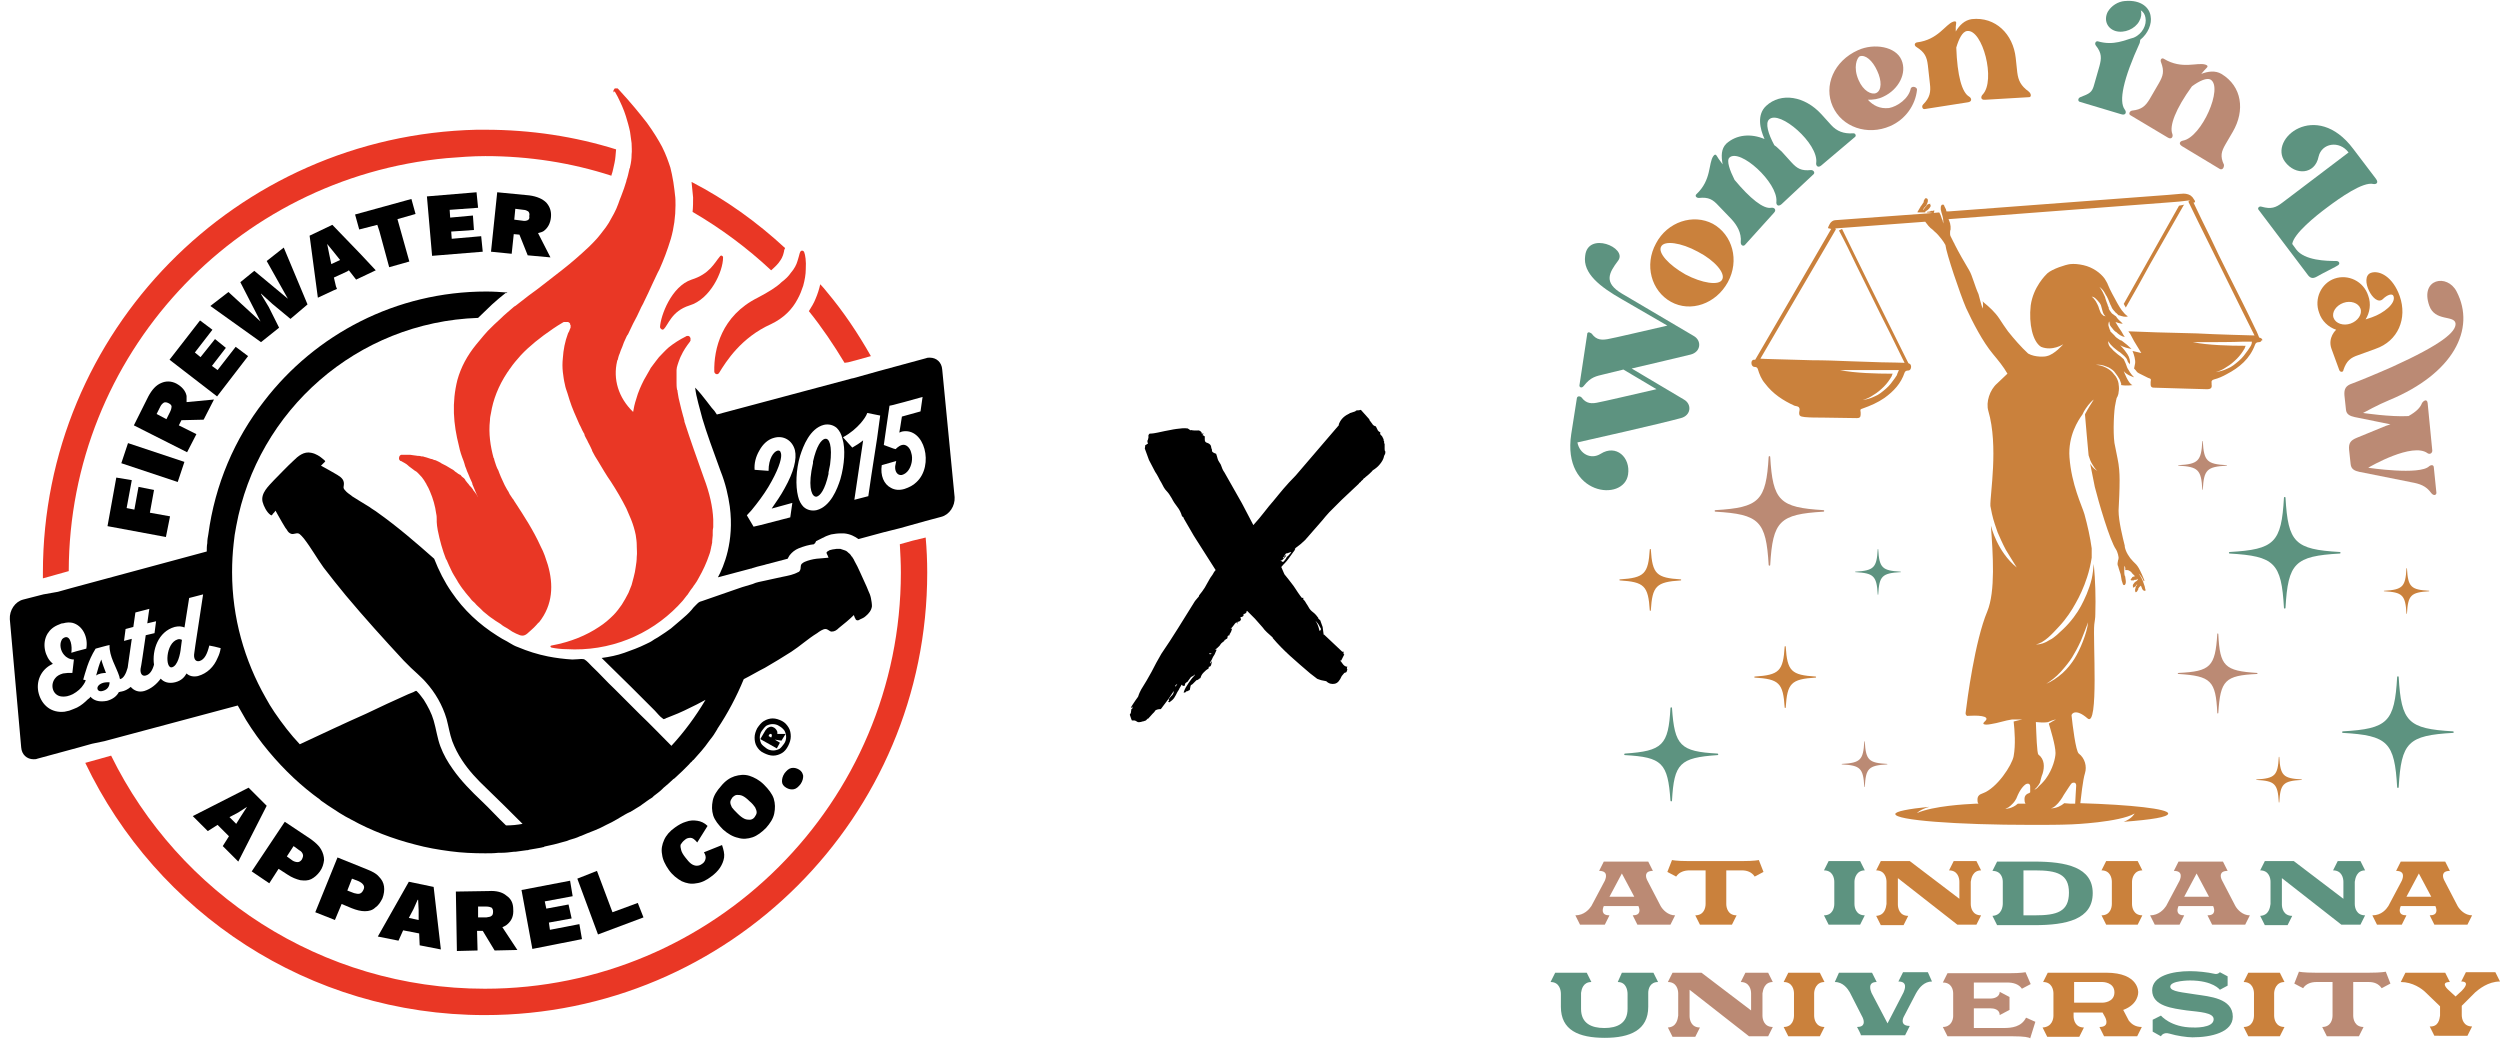 <?xml version="1.0" encoding="utf-8"?>
<!-- Generator: Adobe Illustrator 27.2.0, SVG Export Plug-In . SVG Version: 6.00 Build 0)  -->
<svg version="1.1" id="Layer_1" xmlns="http://www.w3.org/2000/svg" xmlns:xlink="http://www.w3.org/1999/xlink" x="0px" y="0px"
	 viewBox="0 0 483.7 201.1" style="enable-background:new 0 0 483.7 201.1;" xml:space="preserve">
<style type="text/css">
	.st0{fill:#5D9380;}
	.st1{fill:#CA813C;}
	.st2{fill:#BB8A74;}
	.st3{fill:#E93725;}
</style>
<path d="M248.9,107.1L248.9,107.1l0-0.1c-0.1,0.1-0.2,0.2-0.3,0.4c-0.1,0.1-0.1,0.2-0.2,0.3l0.1,0l0.3-0.3c0.1,0.1,0,0.2-0.1,0.3
	s-0.2,0.2-0.3,0.3c-0.1,0.2-0.2,0.2-0.3,0.3l0.1,0c-0.2,0.1-0.4,0.2-0.4,0.1c-0.1,0,0,0,0,0.1l0.1,0c0,0,0,0.1,0.1,0.1l0.1,0.1
	l0.2,0c0.1-0.1,0.3-0.3,0.5-0.6c0.1-0.2,0.2-0.4,0.3-0.5l0,0.1l0.8-0.9c0.1-0.2,0.3-0.4,0.5-0.6l0.2,0.1c-0.4,0.6-0.9,1.2-1.3,1.8
	s-1,1.1-1.4,1.6l0.6,1.4c0.6,0.7,1.1,1.4,1.8,2.3c0.6,0.9,1.1,1.7,1.6,2.3c0.3-0.1,0.4,0,0.2,0.2c0.2,0.2,0.4,0.4,0.6,0.8
	c0.2,0.3,0.4,0.6,0.5,0.8c0.2,0.4,0.5,0.7,0.9,1c0.4,0.3,0.7,0.7,1,1.1l-0.1,0l0.4,0.4c0,0,0,0.1,0.1,0.1s0,0.1,0,0.1l0.4,1.1
	l0.2,1.5l0.1,0l3.5,3.3l0.3,0l-0.1,0.3l0.1,0.1l0,0.1l0.1,0l-0.6,1.2c-0.1,0-0.1,0-0.2,0l0.1,0.2l0-0.1c0.1,0.2,0.3,0.4,0.5,0.7
	c0.2,0.2,0.4,0.4,0.8,0.4c-0.1,0.1-0.1,0.2-0.1,0.3c0,0.1,0,0.2,0.1,0.2c-0.1,0.4-0.2,0.6-0.3,0.6c-0.1,0-0.2,0.1-0.3,0.1l-0.5,0.6
	c-0.4,0.9-0.8,1.4-1.4,1.5c-0.5,0.1-1.1,0-1.6-0.5l-1-0.2l-0.3-0.1c-0.2-0.1-0.4-0.1-0.5-0.2l-1.3-1c-1.4-1.2-2.7-2.3-3.9-3.4
	c-1.2-1.1-2.3-2.2-3.4-3.5l0.1,0c-0.9-0.8-1.6-1.4-2-2c-0.5-0.6-1-1.1-1.5-1.7l-1.5-1.5c-0.1,0-0.1,0-0.1,0.1c0,0,0,0.1-0.1,0.1
	l0.1,0c-0.1,0.2-0.3,0.4-0.6,0.4l0,0.3c-0.1,0.2-0.3,0.3-0.6,0.3l0.1,0.5c-0.1,0.2-0.3,0.4-0.6,0.4c0,0-0.1,0-0.1,0.1l0.1,0.3
	l-0.3-0.3c-0.1,0.1-0.2,0.2-0.3,0.3c-0.1,0.2-0.2,0.3-0.3,0.3l0.1,0l-0.6,0.7l0.3-0.1c-0.1,0.2-0.1,0.4-0.2,0.6s-0.2,0.4-0.3,0.5
	l0,0.2l-0.3,0.1c-0.1,0.1-0.1,0.2-0.1,0.3c0,0.1,0,0.1-0.1,0.3c-0.1,0-0.2,0-0.2,0.1c-0.1,0-0.1,0.1-0.2,0.1c0,0-0.1,0-0.1,0.1
	l0,0.1c-0.3,0.2-0.5,0.4-0.5,0.4c-0.1,0-0.1,0.1-0.1,0.1c-0.1,0.1-0.2,0.2-0.3,0.4c-0.2,0.2-0.3,0.3-0.4,0.4l-0.6,0.5
	c0.1-0.1,0.2-0.1,0.4-0.1l-0.3,0.7c-0.1,0.3-0.3,0.5-0.4,0.7c-0.2,0.4-0.3,0.7-0.4,0.8s-0.2,0.3-0.2,0.5l0.4-0.5
	c-0.1,0.6-0.2,0.9-0.3,1c-0.1,0.1-0.2,0.1-0.3,0.1l-0.1,0.4c-0.3,0.1-0.6,0.4-0.9,0.7c-0.3,0.3-0.5,0.6-0.6,1
	c-0.1,0.2-0.2,0.2-0.2,0.2l-0.1,0c-0.1,0.2-0.2,0.2-0.4,0.3c-0.1,0-0.1,0-0.1,0c0,0,0,0-0.1,0.1l-0.6,0.6c-0.1,0.1-0.2,0.2-0.3,0.2
	s-0.2,0.3-0.3,1l-0.6,0.3l0-0.1l-0.3,0.3l-0.3,0c0.2-0.7,0.6-1.3,1-1.9c0.4-0.6,0.8-1.1,1.2-1.5l0-0.1c-0.1,0.1-0.2,0.2-0.4,0.3
	s-0.2,0.1-0.3,0.2l0-0.1l-0.6,0.8c0,0.1-0.1,0.2-0.3,0.3c-0.1,0.1-0.3,0.2-0.3,0.3c0,0,0,0.1-0.1,0.4h-0.4c0-0.1,0-0.2-0.2-0.2
	c-0.1,0.2-0.2,0.4-0.4,0.7c-0.1,0.3-0.3,0.5-0.4,0.7c-0.2,0.4-0.4,0.8-0.6,1.1c-0.2,0.3-0.5,0.6-1,0.9l-0.2-0.2
	c0.2-0.1,0.3-0.3,0.1-0.4l0.5-0.6c0.4-0.3,0.5-0.7,0.5-1l-1,1.5l-1.5,2c-0.5,0-0.8,0.1-1,0.2c-0.1,0.1-0.2,0.3-0.3,0.4l-0.3,0.3
	l-0.9,1l0-0.1l-0.4,0.4c-0.3,0.1-0.5,0.2-0.7,0.2c-0.2,0.1-0.3,0.1-0.4,0.1c-0.3,0.1-0.6,0-0.8-0.2c-0.1,0-0.2-0.1-0.3-0.1
	c-0.1,0-0.2,0-0.5,0c0-0.1-0.1-0.2-0.1-0.2l-0.3-0.9c0,0,0-0.1,0.1-0.2c0.1-0.1,0.1-0.2,0.1-0.2l0.1-0.7c0.1,0,0.2-0.1,0.2-0.2
	c0-0.1,0-0.2,0-0.3c-0.2,0.3-0.3,0.4-0.3,0.3s0.1-0.3,0.3-0.6s0.4-0.6,0.6-0.9l0.5-0.7c0.1-0.3,0.2-0.6,0.3-0.8
	c0.1-0.2,0.2-0.4,0.3-0.6c0.7-1.1,1.4-2.3,2-3.4c0.6-1.2,1.2-2.3,1.9-3.5c1.1-1.6,2.2-3.3,3.2-4.9c1-1.6,2.1-3.4,3.3-5.3
	c0.2-0.2,0.3-0.4,0.5-0.6c0.2-0.2,0.3-0.3,0.3-0.5c0.4-0.5,0.8-1,1.1-1.5c0.3-0.5,0.6-1.1,0.9-1.6c0.1-0.2,0.3-0.5,0.6-0.9
	c0.2-0.4,0.4-0.7,0.6-0.9l-4.2-6.6l-1.8-3.1c-0.1-0.2-0.2-0.3-0.2-0.4s-0.1-0.2-0.3-0.3c-0.2-0.7-0.5-1.3-0.9-1.8s-0.8-1.1-1.1-1.7
	c-0.3-0.5-0.6-1-1-1.4s-0.7-1-1-1.6c-0.2-0.3-0.4-0.7-0.6-1.1c-0.2-0.4-0.4-0.7-0.6-1l-1.2-2.3l-0.8-2.2l0.1-0.7
	c0.1,0,0.2,0,0.2-0.1c0.1,0,0.1-0.1,0.2-0.1l0.1,0l-0.1-0.5c0-0.1,0-0.2,0.1-0.3c0,0,0-0.1,0.1-0.4c0-0.1,0-0.3,0-0.5
	c0.1-0.2,0.2-0.3,0.3-0.3c0.5,0,1-0.1,1.5-0.2l1.4-0.3c0.7-0.1,1.4-0.3,2.2-0.4c0.8-0.1,1.5-0.2,2.2-0.1l0.6,0.4l0-0.1
	c0.4,0.1,0.8,0.1,1.2,0.1c0.4-0.1,0.7,0.1,0.9,0.4c0,0.1,0,0.2,0,0.2s0.2,0,0.4,0c-0.2,0.2-0.3,0.3-0.2,0.3c0.1,0,0.2,0.1,0.3,0.2
	c0.1,0,0.1,0,0.1,0s0,0.1,0,0.3l0,0.3c0,0.4,0.1,0.6,0.5,0.7c0.3,0.1,0.6,0.3,0.7,0.6c0,0.2,0.1,0.4,0.1,0.5
	c0.1,0.1,0.1,0.3,0.1,0.5c0,0,0,0.1,0.1,0.1c0,0,0,0.1,0.1,0.1c0,0,0,0,0.1,0.1c0.3,0.1,0.4,0.2,0.5,0.2c0.1,0.3,0.2,0.6,0.3,1
	s0.4,0.7,0.6,1.1c0.2,0.6,0.4,1.1,0.7,1.5l3.4,6l2.2,4.2c0.8-0.9,1.5-1.7,2.1-2.5c0.6-0.8,1.2-1.5,1.8-2.2c0.6-0.7,1.2-1.5,1.9-2.3
	c0.7-0.8,1.4-1.6,2.4-2.6c1.4-1.6,2.8-3.3,4.2-4.9c1.4-1.6,2.8-3.3,4.2-4.9l-0.1,0c0.3-0.9,0.9-1.6,1.9-2.1c0,0,0.1,0,0.2-0.1
	c0.1-0.1,0.1-0.1,0.2-0.1c0.3-0.1,0.6-0.2,0.9-0.3c0.1-0.1,0.2-0.2,0.4-0.2c0.2,0,0.4,0,0.7-0.1l1.7,1.9l-0.1,0l0.6,0.8
	c0.1,0.2,0.3,0.4,0.7,0.5c0.1,0.2,0.2,0.4,0.3,0.6c0.1,0.3,0.3,0.4,0.6,0.6c-0.1,0.1-0.1,0.2,0,0.4c0.1,0.1,0.2,0.2,0.3,0.3l0.3,0.6
	c0,0.1,0,0.2,0,0.2c0,0.1,0.1,0.1,0.1,0.2c0,0,0,0.1,0,0.2c0,0.1,0,0.2,0.1,0.3l0,0.9c0,0.2,0,0.4,0.1,0.5s0,0.3,0,0.5l-0.1,0.2
	l-0.1,0.2c-0.1,0.6-0.4,1.1-0.8,1.6c-0.4,0.5-0.9,0.9-1.4,1.2c-0.2,0.3-0.5,0.5-0.9,0.9c-0.4,0.3-0.6,0.5-0.7,0.6
	c-0.1,0-0.2,0.1-0.3,0.3c-0.2,0.2-0.4,0.3-0.4,0.4c-0.1,0.1-0.2,0.2-0.4,0.3l0.1,0l-3.4,3.2c-0.6,0.6-1.1,1.1-1.4,1.4
	c-0.4,0.4-0.7,0.7-1,1c-0.3,0.3-0.5,0.6-0.8,0.9c-0.2,0.3-0.6,0.7-1.1,1.3l-1.4,1.6c-0.4,0.5-0.9,1-1.4,1.6c-0.5,0.5-1.1,1-1.8,1.5
	l-0.5,0.6l-0.4,0.3l0-0.1L248.9,107.1L248.9,107.1z M227.5,132.9l0.1-0.3l0.2-0.3l-0.4,0.3L227.5,132.9L227.5,132.9z M233.7,128.6
	L233.7,128.6L233.7,128.6L233.7,128.6L233.7,128.6z M234.1,126.6l0.3-0.1c0.1,0,0-0.1-0.5-0.1L234.1,126.6L234.1,126.6z M234.5,126
	L234.5,126c0.1,0,0.1,0,0.1-0.1s0,0,0.1,0C234.6,126,234.5,126,234.5,126z M234.8,125.9L234.8,125.9L234.8,125.9
	C234.7,125.9,234.8,125.9,234.8,125.9z M248.2,107.9c0.1,0.1,0.2,0.1,0.2,0c0-0.1,0-0.1,0-0.2L248.2,107.9z M255.3,122.1
	c0,0,0-0.1,0.1-0.1s0.1-0.1,0.2-0.3c-0.2-0.3-0.3-0.6-0.5-0.9c-0.2-0.3-0.4-0.5-0.6-0.7C254.8,120.5,255.1,121.1,255.3,122.1z
	 M255.5,122.2C255.6,122.2,255.6,122.1,255.5,122.2L255.5,122.2L255.5,122.2z"/>
<g>
	<g>
		<g>
			<g>
				<g>
					<path class="st0" d="M313.1,50.4c-1.9,2.5-2.8,4.3,0.7,6.4l13.9,8.2c1.6,0.9,1.4,3.1-0.6,3.6c-2.5,0.6-7.5,1.8-11.4,2.7l10.1,6
						c1.6,0.9,1.4,3.1-0.6,3.6c-4,1.1-18.2,4.3-20,4.7c0.4,2.2,2.6,3.4,4.5,2.2c3-1.9,5.8,0.7,5.3,4c-0.8,5.4-12.8,4.1-11-7.8l1.1-7
						c0.1-0.4,0.6-0.4,0.9-0.1c0.9,1.2,1.9,1.3,3.5,0.9c0.2,0,7.1-1.6,11-2.5l-6.4-3.8l-3.7,0.9c-1.6,0.4-2.6,0.5-4,2.3
						c-0.4,0.5-0.9,0.2-0.8-0.2l1.5-9.9c0-0.2,0.1-0.2,0.2-0.3c0.1,0,0.3,0,0.4,0.1c0.1,0,0.2,0.1,0.3,0.2c0.9,1.2,1.9,1.3,3.6,0.9
						c0.2,0,7.1-1.6,11-2.5l-8.8-5.1c-4.2-2.4-7.6-5-7.1-8.4C307.2,44.7,314.9,47.9,313.1,50.4z"/>
				</g>
			</g>
			<path class="st1" d="M331.4,43.3c3.8,2.1,5.2,7.1,2.9,11.3c-2.3,4.2-7.2,5.9-11,3.8c-3.8-2.1-5.2-7.1-2.9-11.3
				C322.6,42.9,327.6,41.3,331.4,43.3z M328.5,48.7c-3.3-1.8-6.5-2.2-7.1-1c-0.7,1.2,1.5,3.6,4.7,5.4c3.2,1.7,6.5,2.2,7.1,1
				C333.9,52.9,331.8,50.4,328.5,48.7z"/>
			<g>
				<g>
					<path class="st0" d="M358.9,26.5l-6.5,5.5c-0.7,0.6-1.1,0-1-0.5c0.5-3.7-7.1-10.3-9.1-8.4c-0.8,0.7-0.2,2.8,1,5
						c0.5,0.3,0.9,0.8,1.4,1.2l1.9,2.1c1.1,1.2,1.9,1.7,3.8,1.5c0.5,0,0.8,0.5,0.5,0.8l-6.2,5.8c-0.7,0.6-1.1,0.1-1-0.5
						c0.3-3.7-7.1-10.4-9.1-8.5c-0.6,0.6,0.1,2.5,1,4.3c3,3.6,5.6,5.7,7.1,5.4c0.6-0.1,1.1,0.4,0.5,1l-5.6,6.2
						c-0.3,0.3-0.8,0.1-0.8-0.5c0.2-1.9-0.8-3.4-1.8-4.5l-2.5-2.6c-1.1-1.2-1.9-1.7-3.8-1.5c-0.5,0-0.8-0.4-0.5-0.7
						c3-2.8,2.3-6,3.3-7.4c0.5-0.7,0.7,0.1,1,0.5l0.8,1.1c-0.3-1.6-0.3-3,0.7-4c2-1.8,4.8-2,7.4-0.9c-0.9-2-1.5-4.7,0.3-6.4
						c2.9-2.7,7.5-1.9,10.7,1.6l1.9,2.1c1.1,1.2,2.4,1.7,4.2,1.6C359,25.7,359.2,26.3,358.9,26.5z"/>
				</g>
			</g>
			<path class="st2" d="M370.9,17.4c-0.3,2.9-2.2,5.7-5.2,7c-4.4,1.9-9.3,0.2-11.1-3.8c-1.8-4,0.2-8.8,4.9-10.9
				c3.1-1.4,7.3-0.7,8.4,1.9c1.1,2.5-0.5,5.7-3.5,7.1c-1,0.5-2,0.6-3,0.6c1,1.1,2.3,1.8,4.1,1.6c1.6-0.3,3.8-1.8,4.2-3.8
				C370,16.5,371,16.9,370.9,17.4z M359.6,15.5c0.9,2.1,2.5,2.9,3.4,2.5c1.1-0.5,1.1-2.4,0.2-4.3c-0.9-2-2.3-3.2-3.4-2.8
				C359.3,11.2,358.5,13,359.6,15.5z"/>
			<path class="st1" d="M392.6,18.8l-8.5,0.5c-0.9,0.1-0.9-0.6-0.5-1c2.6-2.7,0-12.7-3-12.3c-0.9,0.1-1.6,1.5-2.1,3.2
				c0.2,5.5,1.1,8.7,2.5,9.5c0.5,0.3,0.6,1-0.3,1.1l-8.3,1.3c-0.4,0.1-0.7-0.5-0.3-0.9c1.3-1.3,1.5-2.4,1.3-4l-0.4-3.6
				c-0.2-1.6-0.6-2.5-2.2-3.5c-0.5-0.3-0.4-0.8,0.1-0.9c4.1-0.5,5.5-3.5,7-4c0.9-0.3,0.5,0.5,0.5,1l0,0.9c0.7-1.2,1.7-2.2,3.1-2.4
				c4.6-0.5,8,2.9,8.5,7.5l0.3,2.8c0.2,1.6,0.7,2.6,2.2,3.7C393.1,18.2,393,18.8,392.6,18.8z"/>
			<g>
				<g>
					<path class="st0" d="M402.4,19.7c-0.4-0.1-0.4-0.7,0.1-0.9c1.8-0.7,2.3-0.9,2.7-2.5l1-3.5c0.4-1.5,0.5-2.5-0.7-4
						c-0.3-0.4,0-0.9,0.4-0.8c3.1,0.9,5.3-0.3,6.9-0.7c1.7-0.7,2.6-2.5,2.3-3.9c-0.1-0.6-0.4-1.1-0.9-1.4c0.2,0.6,0.1,1.4-0.3,2.1
						c-0.8,1.5-2.9,2.4-4.6,1.9c-1.6-0.5-2.3-2.1-1.5-3.7c0.7-1.2,2-2,3.3-2.1c3.3-0.3,4.8,1.4,5,2.9c0.3,1.5-0.5,3.4-2,4.6L414,8.3
						c-3.2,7-4.1,11.3-2.9,12.9c0.4,0.5,0.2,1.2-0.7,0.9L402.4,19.7z"/>
				</g>
			</g>
			<path class="st2" d="M429.5,32.7l-7.3-4.4c-0.8-0.5-0.4-1,0.2-1.1c3.6-0.7,7.8-10.3,5.3-11.8c-0.7-0.4-2.1,0.2-3.6,1.3
				c-3.2,4.4-4.4,7.7-3.8,9.2c0.2,0.5-0.1,1.2-0.9,0.7l-7.2-4.3c-0.4-0.2-0.2-0.8,0.3-0.9c1.9-0.2,2.6-0.9,3.4-2.2l1.8-3.1
				c0.8-1.4,1.1-2.3,0.4-4.1c-0.2-0.5,0.2-0.9,0.6-0.6c3.5,2.1,6.4,0.6,8,1.1c0.9,0.3,0.1,0.7-0.2,1.1l-0.6,0.7
				c1.3-0.5,2.7-0.7,3.9,0c4,2.4,4.6,7.1,2.2,11.2l-1.4,2.4c-0.8,1.4-1.1,2.3-0.3,4C430.3,32.6,429.9,32.9,429.5,32.7z"/>
			<g>
				<g>
					<path class="st0" d="M452.4,51.3c-0.2,0.2-3.1,1.6-4.1,2.2c-0.7,0.4-1.2,0.4-1.7-0.2L437,40.6c-0.3-0.3,0.1-0.8,0.6-0.6
						c1.8,0.5,2.7,0.2,4-0.8l12.8-9.7c-1.8-2.4-5.2-1.8-5.8,0.8c-0.7,3.5-4.5,3.7-6.5,1c-3.3-4.4,6-12.1,13.2-2.5l4.4,5.8
						c0.6,0.8,0,1.1-0.5,1c-2-0.5-6.5,2.7-8.9,4.5c-2.3,1.7-6.5,5.1-6.8,7.1l0.8,1.1c1.6,2.1,5.8,2.2,7.7,2.2
						C452.6,50.5,452.8,51,452.4,51.3z"/>
				</g>
			</g>
			<path class="st1" d="M452.6,71.6l-1.5-4.1c-0.8-2.2,0.9-3.7,0.9-3.7c-1.5-0.5-2.8-1.7-3.3-3.3c-1-2.7,0.4-5.7,3-6.6
				c2.6-0.9,5.6,0.5,6.5,3.3c0.6,1.6,0.3,3.3-0.5,4.6l1.2-0.4c2.3-0.8,4.7-2.7,4.2-4.1c-0.2-0.6-1.2-0.3-2.1,0.6
				c-1.7,1.5-4.6-4.2-2.3-5.1c1.7-0.6,4.3,0.8,5.6,4.5c1.5,4.3-0.3,8.7-4.7,10.2l-3.3,1.2c-1.5,0.5-2.3,1.1-2.9,2.9
				C453.4,72,452.8,72.1,452.6,71.6z M454.8,62.6c1.4-0.5,2.3-1.8,1.9-2.9c-0.4-1.1-1.9-1.6-3.3-1.1c-1.4,0.5-2.3,1.8-1.9,2.9
				C451.9,62.6,453.4,63.1,454.8,62.6z"/>
			<path class="st2" d="M470.4,95.4c-1-1.4-2.2-1.8-3.9-2.1l-10-2c-0.9-0.2-1.6-0.5-1.7-1.5l-0.3-2.8c-0.1-1.3,0.3-1.8,1.5-2.3
				l5.6-2.3l0.9-0.3l-6.9-1.4c-0.9-0.2-1.6-0.5-1.7-1.4l-0.3-2.8c-0.1-1.3,0.3-1.9,1.5-2.3c1.1-0.4,4.3-1.7,7.7-3.2
				c9.7-4.4,12.4-6.8,12.3-8.4c-0.2-1.7-4-0.3-5.1-3.5c-1.8-5.2,3.5-6.2,5.3-2.7c3.8,7.3-0.7,15.9-13,21c-2.2,0.9-4.9,2.4-5.1,2.5
				c0,0,5.3,0.8,8.8,0.6c1.6-0.9,2.3-1.7,2.6-2.5c0.3-0.5,1-0.9,1.1,0l0.9,9.2c0,0.4-0.4,0.8-0.9,0.5c-2.9-2.2-11.2,2.6-11.5,2.8
				c0,0,10,1.5,11.8-0.3c0.4-0.3,0.9-0.3,0.9,0.3l0.5,4.9C471.3,95.9,470.8,95.9,470.4,95.4z"/>
		</g>
	</g>
	<path class="st2" d="M352.8,98.7c-8.5-0.5-9.8-1.8-10.3-10.3c0-0.2-0.3-0.2-0.3,0c-0.5,8.5-1.8,9.8-10.3,10.3c-0.2,0-0.2,0.3,0,0.3
		c8.5,0.5,9.8,1.8,10.3,10.3c0,0.2,0.3,0.2,0.3,0c0.5-8.5,1.8-9.8,10.3-10.3C353,99,353,98.7,352.8,98.7z"/>
	<path class="st0" d="M332.3,145.8c-7.2-0.4-8.3-1.5-8.8-8.8c0-0.2-0.3-0.2-0.3,0c-0.4,7.2-1.5,8.3-8.8,8.8c-0.2,0-0.2,0.3,0,0.3
		c7.2,0.4,8.3,1.5,8.8,8.8c0,0.2,0.3,0.2,0.3,0c0.4-7.2,1.5-8.3,8.8-8.8C332.5,146.1,332.5,145.8,332.3,145.8z"/>
	<path class="st1" d="M325.2,112.1c-4.7-0.3-5.5-1-5.8-5.8c0-0.1-0.2-0.1-0.2,0c-0.3,4.7-1,5.5-5.8,5.8c-0.1,0-0.1,0.2,0,0.2
		c4.7,0.3,5.5,1,5.8,5.8c0,0.1,0.2,0.1,0.2,0c0.3-4.7,1-5.5,5.8-5.8C325.3,112.3,325.3,112.1,325.2,112.1z"/>
	<path class="st1" d="M351.3,130.9c-4.7-0.3-5.5-1-5.8-5.8c0-0.1-0.2-0.1-0.2,0c-0.3,4.7-1,5.5-5.8,5.8c-0.1,0-0.1,0.2,0,0.2
		c4.7,0.3,5.5,1,5.8,5.8c0,0.1,0.2,0.1,0.2,0c0.3-4.7,1-5.5,5.8-5.8C351.4,131.1,351.4,130.9,351.3,130.9z"/>
	<path class="st0" d="M474.6,141.5c-8.7-0.5-10-1.8-10.5-10.5c0-0.2-0.3-0.2-0.3,0c-0.5,8.7-1.8,10-10.5,10.5c-0.2,0-0.2,0.3,0,0.3
		c8.7,0.5,10,1.8,10.5,10.5c0,0.2,0.3,0.2,0.3,0c0.5-8.7,1.8-10,10.5-10.5C474.8,141.8,474.8,141.5,474.6,141.5z"/>
	<path class="st0" d="M452.7,106.8c-8.7-0.5-10-1.8-10.5-10.5c0-0.2-0.3-0.2-0.3,0c-0.5,8.7-1.8,10-10.5,10.5c-0.2,0-0.2,0.3,0,0.3
		c8.7,0.5,10,1.8,10.5,10.5c0,0.2,0.3,0.2,0.3,0c0.5-8.7,1.8-10,10.5-10.5C452.9,107.1,452.9,106.8,452.7,106.8z"/>
	<path class="st2" d="M430.8,90c-3.8-0.2-4.4-0.8-4.6-4.6c0-0.1-0.1-0.1-0.1,0c-0.2,3.8-0.8,4.4-4.6,4.6c-0.1,0-0.1,0.1,0,0.1
		c3.8,0.2,4.4,0.8,4.6,4.6c0,0.1,0.1,0.1,0.1,0c0.2-3.8,0.8-4.4,4.6-4.6C430.9,90.1,430.9,90,430.8,90z"/>
	<path class="st2" d="M436.7,130.2c-6.3-0.4-7.2-1.3-7.5-7.5c0-0.2-0.2-0.2-0.2,0c-0.4,6.3-1.3,7.2-7.5,7.5c-0.2,0-0.2,0.2,0,0.2
		c6.3,0.4,7.2,1.3,7.5,7.5c0,0.2,0.2,0.2,0.2,0c0.4-6.3,1.3-7.2,7.5-7.5C436.8,130.4,436.8,130.2,436.7,130.2z"/>
	<path class="st1" d="M470,114.3c-3.5-0.2-4.1-0.7-4.3-4.3c0-0.1-0.1-0.1-0.1,0c-0.2,3.5-0.7,4.1-4.3,4.3c-0.1,0-0.1,0.1,0,0.1
		c3.5,0.2,4.1,0.7,4.3,4.3c0,0.1,0.1,0.1,0.1,0c0.2-3.5,0.7-4.1,4.3-4.3C470,114.4,470,114.3,470,114.3z"/>
	<path class="st1" d="M445.3,150.8c-3.5-0.2-4.1-0.7-4.3-4.3c0-0.1-0.1-0.1-0.1,0c-0.2,3.5-0.7,4.1-4.3,4.3c-0.1,0-0.1,0.1,0,0.1
		c3.5,0.2,4.1,0.7,4.3,4.3c0,0.1,0.1,0.1,0.1,0c0.2-3.5,0.7-4.1,4.3-4.3C445.4,150.9,445.4,150.8,445.3,150.8z"/>
	<path class="st0" d="M367.7,110.6c-3.5-0.2-4.1-0.7-4.3-4.3c0-0.1-0.1-0.1-0.1,0c-0.2,3.5-0.7,4.1-4.3,4.3c-0.1,0-0.1,0.1,0,0.1
		c3.5,0.2,4.1,0.7,4.3,4.3c0,0.1,0.1,0.1,0.1,0c0.2-3.5,0.7-4.1,4.3-4.3C367.8,110.8,367.8,110.6,367.7,110.6z"/>
	<path class="st2" d="M365.1,147.8c-3.5-0.2-4.1-0.7-4.3-4.3c0-0.1-0.1-0.1-0.1,0c-0.2,3.5-0.7,4.1-4.3,4.3c-0.1,0-0.1,0.1,0,0.1
		c3.5,0.2,4.1,0.7,4.3,4.3c0,0.1,0.1,0.1,0.1,0c0.2-3.5,0.7-4.1,4.3-4.3C365.2,147.9,365.2,147.8,365.1,147.8z"/>
	<g>
		<g>
			<path class="st1" d="M372.5,41.1L372.5,41.1L372.5,41.1L372.5,41.1C372.5,41.1,372.5,41.1,372.5,41.1
				C372.5,41.1,372.5,41,372.5,41.1c0-0.2,0.1-0.3,0.2-0.3c0.1-0.1,0.2-0.1,0.3-0.2c0.1-0.1,0.3-0.3,0.3-0.3s0.1-0.2,0.2-0.3
				c0.1-0.2,0-0.5-0.1-0.5c0,0,0.1-0.1,0.1-0.1c0,0,0,0,0,0c-0.1,0-0.3,0.1-0.4,0.1c-0.1,0-0.1,0.1-0.2,0.1c-0.1,0-0.1,0.1-0.1,0.1
				c0,0-0.1,0.1-0.1,0.2c0,0,0,0,0,0c-0.1,0.1-0.2,0.2-0.3,0.3c0,0,0,0,0,0c-0.1,0.2-0.2,0.3-0.2,0.3c0,0,0,0,0,0c0,0,0,0,0,0.1
				c0,0,0,0,0,0c0,0.1,0,0.1,0,0.1l-0.1-0.2l0.2-0.3l0,0c0-0.1,0.1-0.1,0.2-0.2c0.1-0.1,0.2-0.2,0.2-0.3c0.1-0.1,0.1-0.2,0.2-0.4
				c0-0.1,0.1-0.2,0.1-0.4c0-0.1,0-0.1,0-0.2c0-0.1,0-0.1-0.1-0.2c0-0.1-0.1-0.1-0.2-0.1c0,0,0-0.1,0-0.1c0,0,0,0,0,0
				c-0.1,0-0.2,0.1-0.3,0.2c0,0.1-0.1,0.1-0.1,0.2c0,0-0.1,0.1-0.1,0.2c0,0.1,0,0.1,0,0.2c0,0,0,0,0,0c-0.1,0.2-0.3,0.4-0.4,0.6
				c0,0,0,0.1-0.1,0.1L371,41c0,0,0,0.1,0,0.1L372.5,41.1L372.5,41.1z"/>
			<path class="st1" d="M422.6,39.6l-1,0.2c-1.2,2.1-7,12.4-10.7,19c0.1,0.2,0.3,0.5,0.4,0.7c1.6-2.8,3.2-5.6,4.7-8.4
				c2.2-3.8,4.3-7.6,6.5-11.4C422.6,39.7,422.6,39.6,422.6,39.6z"/>
			<path class="st1" d="M437.4,65.4c-0.3-0.1-0.3-0.1-0.3-0.1s-0.5-1.3-0.7-1.6c-1.7-3.6-3.5-7.1-5.3-10.7c-1.2-2.4-2.4-4.8-3.5-7.2
				c-1.1-2.2-2.2-4.5-3.2-6.6c0.1,0,0.3,0,0.3-0.2c0-0.1-0.1-0.3-0.2-0.4c-0.1-0.1-0.1-0.2-0.2-0.3c-0.1-0.2-0.3-0.3-0.5-0.5
				c-0.5-0.3-1.2-0.4-1.8-0.3c0,0-0.1,0-0.1,0l-2.3,0.2c-10.7,0.8-42.5,3.2-42.5,3.2l-0.5,0c0-0.1-0.1-0.3-0.1-0.4
				c-0.1-0.2-0.2-0.4-0.3-0.6c0-0.1,0-0.1-0.1-0.2c0-0.1-0.1-0.1-0.1-0.1c0,0-0.1,0-0.2,0c-0.1,0-0.2,0.1-0.2,0.2c0,0,0,0,0,0
				c-0.1,0.1-0.1,0.3-0.1,0.4c0,0.1,0,0.2,0,0.3c0,0.2,0.1,0.3,0.1,0.5c0.1,0.3,0.4,1.2,0.4,1.9c0,0.1,0,0.3,0,0.4
				c0,0,0-0.2-0.1-0.4c0-0.2-0.1-0.4-0.2-0.6c-0.1-0.4-0.3-0.9-0.5-1.2l-1.1,0.1c0,0,0.1-0.1,0.1-0.1c0-0.1,0-0.1,0-0.2
				c0,0,0.1,0,0.1-0.1c0,0,0,0,0,0c-0.1-0.1-0.2-0.1-0.3,0c-0.1,0-0.1,0-0.2,0c-0.1,0-0.1,0-0.2,0c-0.1,0-0.1,0.1-0.1,0.1
				c-0.2,0-0.5,0.1-0.7,0.1c0,0,0,0,0,0.1c0,0,1.1,0.1,1.1,0.1c0,0-1,0.1-1.1,0.1c0,0-16.3,1.2-17.7,1.3c-0.4,0-0.8,0.3-1,0.6
				c-0.1,0.2-0.3,0.5-0.4,0.8c0,0,0,0.1,0,0.1c0,0.1,0.2,0.1,0.2,0.1l0.4,0.1c-2,3.5-14.7,25.3-14.7,25.3s-0.1,0-0.3,0
				c-0.4,0.1-0.5,0.5-0.4,0.9c0.1,0.3,0.3,0.5,0.6,0.5c0.3,0,0.5,0.1,0.6,0.4c0.3,1,0.7,2,1.4,2.8c1.5,2,3.5,3.3,5.7,4.3
				c0.3,0.1,0.8,0.1,0.9,0.4c0.2,0.3,0,0.7,0,1c0,0.4,0.1,0.6,0.5,0.7l0.6,0.1c1.1,0.1,2.2,0.1,3.4,0.1c2.2,0,4.5,0.1,6.7,0.1
				c0.5,0,0.7-0.2,0.7-0.7c0-0.1,0-0.3,0-0.4c-0.1-0.6-0.1-0.6,0.5-0.8c1.4-0.5,2.8-1.1,4.1-2c1.8-1.3,3.2-2.8,3.9-4.9
				c0.1-0.3,0.4-0.4,0.6-0.4c0.3,0,0.5-0.1,0.6-0.4c0.1-0.3,0.1-0.7-0.2-0.9c-0.3-0.1-0.3-0.2-0.3-0.2s-0.6-1.2-0.8-1.6
				c-2.2-4.4-4.3-8.7-6.5-13.1c-1.6-3.3-5-10.1-5.5-11.2l-0.6,0.3c1.2,2.2,2.2,4.3,3.3,6.6c2.2,4.4,4.3,8.8,6.5,13.1
				c0.9,1.8,2.6,5.3,2.6,5.3l0.3,0.6c0,0-3.2-0.1-4.5-0.1c-2-0.1-4-0.1-6-0.2c-2.5-0.1-5-0.2-7.5-0.2c-2.4-0.1-4.7-0.1-7.1-0.2
				c-0.8,0-2.8-0.1-2.8-0.1l14.6-25l-0.1-0.2l1.3-0.1c0,0,16.1-1.2,16.1-1.2s0.2,0.3,0.3,0.4c0.2,0.3,0.4,0.5,0.7,0.8
				c0.3,0.2,0.6,0.5,0.8,0.7c0.5,0.4,0.9,0.9,1.3,1.4c0.3,0.4,0.6,0.8,0.8,1.2c0.2,1.7,2.8,9.4,4,12.2c1.3,2.8,3.2,6.5,5.2,8.9
				c1,1.2,2,2.4,2.8,3.8c0,0-1.8,1.7-2,1.9c-1.4,1.2-2.2,3.6-1.7,5.3c2,6.8,0.3,16.3,0.4,18.4c0.1,0.5,0.2,1,0.3,1.5
				c0.3,1.4,0.8,2.7,1.1,3.6c0.4,0.9,0.9,2.1,1.6,3.4c0.7,1.2,1.5,2.4,2.1,3.4c-3.8-3.1-4.9-7.8-5-8.1c0.4,5.6,0.9,12.7-0.7,16.6
				c-2.4,5.7-3.9,17.2-4.2,19.7c0,0.3,0.2,0.6,0.5,0.5c1.4-0.1,4.6-0.1,3.2,1.1c-0.9,0.8,0.8,0.6,1.2,0.5c1.4-0.2,2.7-0.7,4.1-0.9
				c0,0,0.1,0,0.3,0c0,0,0,0,0,0c0.2,0,0.3,0,0.5,0c0.2,0,0.5,0,0.7,0c0.2,0,0.4,0,0.5,0c0,0,0,0,0,0c0,0,0,0,0,0c0,0-1,0.2-1.7,0.4
				c0.2,1.8,0.4,4.5,0,6.7c-0.3,1.7-3.2,6.2-6,7.2c-0.6,0.2-1,0.5-1,1.2c0,0.3,0,0.6,0.2,0.8c-0.2,0-0.4,0-0.6,0
				c-1.9,0.1-8,0.4-11.3,1.8c0,0,0.6-0.7,2.4-1.2c-4.1,0.4-6.6,0.9-6.6,1.4c0,1.2,11.8,2.1,26.4,2.1c2.7,0,5.3,0,7.7-0.1
				c0.2,0,9.3-0.4,12.2-2.1c0,0-0.5,1-2.1,1.6c5.3-0.4,8.6-0.9,8.6-1.6c0-0.9-7.1-1.7-17-2c0.1-0.9,0.5-4.6,0.9-5.8
				c0.4-1.3,0-2.9-1.2-3.8c-0.6-0.5-1.2-5.5-1.4-7.4c0-0.3,0.8-1.4,3.1,0.6c2.2,1.9,1-15.5,1.3-18.2c0.1-0.9,0.2-1.1,0.2-2
				c0.1-3.2,0-6.5-0.3-9.7c-0.1,1-0.2,2-0.4,2.9c-0.5,2.1-1.4,4-2.1,5.3c-0.7,1.3-1.9,3-3.5,4.5c-0.4,0.4-0.8,0.7-1.2,1.1
				c-0.4,0.3-0.8,0.7-1.3,0.9c-0.9,0.6-1.8,0.9-2.7,0.9c1.7-0.4,3.1-2,4.5-3.5c1.4-1.5,2.5-3.2,3.2-4.5c0.7-1.2,1.6-3.1,2.2-5
				c0.4-1.2,0.7-2.5,0.9-3.8c0-0.5,0-1.3,0-1.8c-0.3-2.2-0.8-4.4-1.4-6.6c-0.5-1.7-2.5-5.7-2.9-11c-0.3-4.2,1.7-7.2,2.5-8.3
				c0.1-0.2,0.2-0.4,0.3-0.6c0.4-0.7,1.2-1.8,1.9-2.3c-0.5,0.8-1.2,1.9-1.5,2.5c-0.1,0.1-0.1,0.2-0.2,0.4c0.1,1.4,0.6,6.8,0.7,7.9
				c0,0.1,0.1,0.2,0.1,0.3c0.1,0.4,0.3,0.9,0.6,1.4c0.3,0.5,0.6,1,1,1.3c-0.4-0.2-0.9-0.6-1.2-1.1c-0.1-0.1-0.1-0.2-0.2-0.3
				c0.3,1.5,0.6,3,0.9,4.5c0.7,2.8,2.9,10.4,4.1,12.1c0.2,0.3,0.3,0.7,0.4,1c0,0.2,0.1,0.4,0.1,0.5c0,0.2,0,0.4-0.1,0.6
				c0,0.2-0.1,0.4-0.1,0.6c0,0.2,0,0.4,0.1,0.5c0.1,0.4,0.2,0.7,0.3,1c0.1,0.2,0.1,0.4,0.2,0.6c0,0.2,0.1,0.4,0.1,0.6
				c0,0.2,0.1,0.4,0.1,0.6c0.1,0.2,0.1,0.4,0.2,0.6c0,0.1,0,0.1,0.1,0.2c0,0,0,0.1,0.1,0.1c0,0,0.1,0,0.1,0c0.1,0,0.2-0.1,0.2-0.2
				c0,0,0,0,0,0c0.1-0.1,0.1-0.3,0.1-0.4c0-0.1,0-0.2,0-0.2c0-0.2-0.1-0.5-0.1-0.7c0-0.1,0-0.2-0.1-0.3c-0.1-0.3-0.1-0.7-0.1-1
				c0-0.3,0.1-0.8-0.1-1c0.1,0.1,0.3,0.3,0.3,0.5c0,0.2,0,0.3,0,0.4c0.1,0,0.3,0,0.4,0c0.2,0,0.3,0.1,0.5,0.2
				c0.2,0.1,0.3,0.2,0.4,0.4c0,0,0.3,0.3,0.6,0.6c0,0-0.1,0-0.1,0c-0.1,0-0.2,0.1-0.3,0.1c-0.1,0-0.2,0.1-0.2,0.2
				c0,0-0.1,0.1-0.1,0.1c0,0-0.1,0.1-0.1,0.1c0,0,0,0.1,0,0.1c0,0-0.1,0-0.1,0.1c0.1,0.1,0.2,0.1,0.3,0.1c0.1,0,0.1,0,0.2,0
				c0,0,0.1,0,0.1,0c0,0,0.1,0,0.1-0.1c0.2,0,0.4,0,0.6-0.1c0,0,0-0.1-0.1-0.2c0,0,0.2,0.2,0.2,0.2c0,0,0,0.1,0,0.1
				c-0.1,0.1-0.1,0.1-0.2,0.2c-0.1,0.1-0.2,0.1-0.3,0.2c-0.1,0.1-0.2,0.2-0.2,0.2s-0.1,0.2-0.2,0.3c-0.1,0.2,0,0.4,0,0.5
				c0,0,0,0.1-0.1,0.1c0,0,0,0,0,0c0.1,0,0.2,0,0.3-0.1c0.1,0,0.1-0.1,0.2-0.1c0,0,0.1-0.1,0.1-0.1c0,0,0.1-0.1,0.1-0.2
				c0.1-0.1,0.2-0.1,0.3-0.2c0.1-0.2,0.2-0.3,0.2-0.3c0,0,0,0,0-0.1c0-0.1,0-0.1,0-0.1l0,0.2l-0.2,0.2l0,0c0,0.1-0.1,0.1-0.1,0.2
				c-0.1,0.1-0.1,0.2-0.2,0.3c-0.1,0.1-0.1,0.2-0.1,0.3c0,0.1-0.1,0.2-0.1,0.3c0,0.1,0,0.1,0,0.2c0,0.1,0,0.1,0,0.2
				c0,0.1,0.1,0.1,0.1,0.1c0,0,0,0.1,0,0.1c0,0,0,0,0,0c0.1,0,0.2-0.1,0.3-0.2c0-0.1,0.1-0.1,0.1-0.2c0,0,0.1-0.1,0.1-0.1
				c0-0.1,0-0.1,0-0.2c0.1-0.2,0.2-0.3,0.4-0.5c0,0,0,0,0.1-0.1c0,0.1,0.1,0.1,0.1,0.2c0.1,0.2,0.1,0.3,0.2,0.5
				c0.1,0.1,0.2,0.3,0.4,0.3c0,0,0.1,0,0.1,0c0,0,0,0,0.1,0c0,0,0,0,0,0.1c0,0,0,0,0,0.1c0,0,0,0,0,0c0,0,0-0.1,0-0.1
				c0,0,0-0.1,0-0.1c0-0.1,0-0.1,0-0.2c0-0.1,0-0.2-0.1-0.3c0,0,0-0.1,0-0.1c0,0,0,0,0,0c0,0,0,0,0,0l0-0.1
				c-0.1-0.2-0.1-0.4-0.2-0.6c0-0.1-0.1-0.2-0.1-0.3c-0.2-0.6-0.5-1.2-0.9-1.7c0,0,0.5,0.3,1,1.5c0-0.1,0.1-0.1,0.1-0.2
				c0-0.1-0.8-1.9-1.1-2.4c-0.2-0.3-0.3-0.5-0.5-0.7c-0.2-0.2-0.4-0.4-0.6-0.6c-0.4-0.4-0.7-0.8-1-1.3c-0.3-0.5-0.5-1-0.6-1.5
				c0-0.1,0-0.1,0-0.2c0,0,0,0,0,0c0,0,0,0,0,0c-0.4-1.6-1.2-4.8-1.2-6.8c0.1-2,0.2-3.9,0.2-5.9c0-1.4-0.1-2.8-0.4-4.2
				c-0.2-1-0.4-2-0.6-3c-0.3-2.2-0.1-6.5,0.2-7.6c0-0.2,0.1-0.4,0.1-0.5c0-0.2,0.1-0.3,0.1-0.5c0.1-0.2,0.1-0.3,0.2-0.4
				c0.1-0.3,0.2-0.5,0.2-0.8c0.1-0.5,0.1-1,0-1.6c0,0,0-0.1,0-0.1c-0.1-0.6-0.4-1.3-0.9-1.8c-0.4-0.6-1-1-1.6-1.3
				c-0.6-0.3-1.3-0.5-1.9-0.5c0.6-0.1,1.3,0,2,0.3c0.2,0.1,0.3,0.1,0.5,0.2c0,0,0,0,0,0c0.5,0.3,1,0.6,1.3,1.1
				c0.3,0.4,0.6,0.8,0.8,1.2c0.1,0.3,0.2,0.5,0.3,0.8c0,0.1,0,0.2,0,0.3c1.1,0.2,2.2,0,2.2,0c-0.8-0.2-1.7-2.7-1.7-2.7
				c0.6,0.8,2,1.2,2,1.2c-0.7-0.7-1-1.3-1.3-1.8c-0.2-0.6-0.4-1.1-0.7-1.7c-0.4-0.4-0.8-0.7-1.1-0.9c-0.3-0.3-0.8-0.6-1.2-1.1
				c0,0,0-0.1-0.1-0.1c0,0-0.1-0.1-0.1-0.1c-0.3-0.3-0.5-0.7-0.5-1.1c0-0.1,0-0.1,0-0.2c0.1,0.1,0.1,0.2,0.2,0.3
				c0.1,0.2,0.3,0.4,0.5,0.6c0.1,0.1,0.2,0.2,0.3,0.3c0.4,0.3,0.7,0.6,1,0.8c0.1,0,0.1,0.1,0.2,0.1c0.3,0.3,0.8,0.6,1.2,1.1
				c0.2,0.2,0.3,0.5,0.4,0.8c0.1,0.2,0.3,0.3,0.4,0.5c0.1-0.6-0.1-1.4-0.5-2c-0.4-0.6-0.8-1.1-1.2-1.5c-0.1-0.1-0.1-0.1-0.2-0.2
				c0.8,0.4,1.5,0.6,2.2,0.7c-0.5-0.5-1.2-1.1-1.9-1.6c-0.1,0-0.2-0.1-0.3-0.1c-0.5-0.3-0.9-0.6-1.1-0.9c-0.1-0.1-0.3-0.3-0.5-0.5
				c0,0,0,0-0.1-0.1c-0.1-0.1-0.1-0.1-0.2-0.2c0,0,0,0,0-0.1c0-0.1-0.1-0.2-0.1-0.2c0-0.1-0.1-0.2-0.1-0.3c0-0.1-0.1-0.2-0.1-0.3
				c-0.1-0.3-0.1-0.5,0-0.8c0-0.1,0-0.1,0.1-0.2c0,0.2,0.1,0.4,0.1,0.6c0,0,0,0,0,0c0,0.1,0.1,0.2,0.1,0.2c0.1,0.2,0.2,0.3,0.3,0.4
				c0.2,0.3,0.4,0.5,0.6,0.7c0,0,0-0.1-0.1-0.1c0.1,0.1,0.2,0.2,0.3,0.2c0.5,0.5,1.1,0.9,1.7,1c-0.2-0.3-0.4-0.6-0.6-1
				c-0.2-0.3-0.4-0.6-0.6-0.9c-0.1-0.2-0.6-1-0.6-1s1.1,0.4,1.4,0.3c-0.4-0.4-0.8-0.7-1.1-1.1c-0.1-0.1-0.1-0.2-0.2-0.3
				c-0.1-0.1-0.2-0.1-0.3-0.2c-0.2-0.2-0.5-0.3-0.6-0.5c0,0,0,0,0,0c-0.2-0.3-0.4-0.5-0.5-0.8c0,0,0,0,0-0.1c0,0,0-0.1,0-0.1
				c-0.1-0.1-0.1-0.3-0.2-0.4c0,0,0-0.1,0-0.1c-0.1-0.3-0.3-0.7-0.4-1.1c0-0.1-0.1-0.2-0.1-0.4c-0.3-0.7-0.7-1.5-1.1-2
				c0.4,0.3,0.8,0.7,1.1,1.3c0.1,0.2,0.2,0.4,0.3,0.5c0.4,0.7,0.6,1.5,0.9,2c0.1,0.3,0.3,0.6,0.6,0.9c0.1,0.1,0.2,0.3,0.4,0.4
				c0.1,0.1,0.2,0.2,0.3,0.3c0,0,0.1,0.1,0.1,0.1c0,0,0.1,0,0.1,0c0.6,0.2,1.2,0.4,1.7,0.2c-0.5-0.3-0.8-0.7-1.2-1.2
				c-0.1-0.1-0.1-0.2-0.2-0.3c-0.1-0.1-0.1-0.2-0.2-0.3c-0.3-0.5-0.6-1-0.9-1.6c-0.4-0.7-0.7-1.3-1-1.9c-0.1-0.3-0.3-0.6-0.4-0.9
				c0-0.1-0.2-0.4-0.3-0.6c-0.1-0.2-0.2-0.3-0.3-0.5c-0.8-1.1-2.3-2.2-4.1-2.6c-0.9-0.2-1.8-0.3-2.6-0.2c-0.8,0.1-3.4,0.9-4.4,1.8
				c-0.3,0.3-2.7,2.6-3.2,6.2c-0.4,3.6,0.4,7,2,8c2.2,0.9,4.3-0.5,4.3-0.5s-1.7,2-3.2,2.3c-0.2,0.1-2.2,0.3-3.6-0.5
				c-1.4-1.3-2.7-2.8-3.9-4.3c-0.6-0.8-1.1-1.6-1.7-2.5c-0.8-1.2-1.9-2.2-3-3.1c-0.1-0.1-0.2-0.2-0.2-0.3c0.1,0.5,0.1,1,0,1.5
				c-0.3-0.8-0.6-2.1-0.8-2.8c-0.7-1.5-1.2-3.6-1.8-4.6c-0.9-1.5-2.1-3.6-2.8-5c0-0.1-0.1-0.2-0.2-0.4c-0.3-0.6-0.5-1-0.5-1
				c0-0.1-0.1-0.1-0.1-0.2c-0.1-0.2-0.1-0.4-0.1-0.6c0-0.2,0-0.5,0.1-0.7c0-0.2,0-0.4,0-0.6c0-0.2-0.1-0.4-0.1-0.6
				c-0.1-0.3-0.2-0.6-0.3-0.8l42.1-3.2l1.3-0.1l1.2-0.1l0.9-0.1l0.8-0.1c0,0,0.2,0,0.4,0l-0.3,0.2c0.7,1.4,1.3,2.7,2,4.1
				c1.6,3.2,3.2,6.5,4.8,9.7c1.9,3.9,6,12.1,6,12.1s-7.8-0.2-11.2-0.4c-2.6-0.1-5.2-0.1-7.7-0.2c-1.8-0.1-3.7-0.1-5.5-0.2
				c0.1,0.2,0.2,0.3,0.3,0.4l0.8,1.5l1.4,2.3l-1.7-0.4c0.3,0.7,0.6,1.8,0.5,2.4l-0.2,1c0.2,0.2,0.4,0.4,0.6,0.7l0.3,0.2
				c0.6,0.3,1.2,0.6,1.8,0.9c0.6,0.2,0.6,0.2,0.5,0.8c0,0.2,0,0.3,0,0.5c0,0,0,0,0,0l0,0l0,0c0,0.4,0.2,0.6,0.6,0.6
				c2.2,0.1,4.5,0.1,6.7,0.2c1.2,0,2.4,0.1,3.6,0.1c0.8,0,1-0.3,0.9-0.9c0-0.1,0-0.2,0-0.3c-0.1-0.4,0.1-0.6,0.5-0.7
				c0.8-0.2,1.7-0.6,2.4-1c2.5-1.3,4.5-3,5.5-5.7c0.1-0.3,0.3-0.5,0.7-0.5c0.3,0,0.5-0.1,0.6-0.4C437.8,66,437.8,65.6,437.4,65.4z
				 M365.8,71.6c0.5,0,1,0,1.6,0c-0.1,0.3-0.3,0.6-0.4,1l-0.2,0.3l-0.2,0.3c-0.5,0.7-1,1.4-1.7,2c-0.7,0.6-1.4,1.2-2.2,1.5
				c-0.8,0.4-1.6,0.6-2.3,0.7c0.7-0.2,1.4-0.5,2.1-1c0.7-0.4,1.4-1,2-1.6c0.6-0.6,1.1-1.3,1.5-2l0.1-0.3l0.1-0.2l0,0
				c-0.2,0-0.3,0-0.4,0c-2.5,0-7-0.1-9.8-0.7C360.4,71.6,363.7,71.6,365.8,71.6z M405.5,57.8c0.1,0.1,0.2,0.2,0.3,0.3
				c0.3,0.3,0.6,0.7,0.7,1c0.1,0.3,0.2,0.7,0.3,1.1c0.1,0.4,0.3,0.8,0.6,1c-0.1,0-0.3-0.1-0.4-0.1c-0.2-0.2-0.5-0.4-0.6-0.7
				c-0.2-0.4-0.3-0.8-0.4-1.1c-0.1-0.3-0.3-0.6-0.5-1c-0.2-0.3-0.5-0.7-0.8-0.9C405,57.4,405.3,57.6,405.5,57.8z M400.9,151.5
				c0.5-0.2,0.8,0,0.8,0.5c0,0.6-0.1,1.2-0.1,1.7c0,0.5-0.1,1.4-0.1,1.8c-0.8,0-1.2,0-2.1-0.1c-0.6,0.5-1.5,1-2.6,1
				c0.4-0.1,0.7-0.3,1-0.6c0.1-0.1,0.3-0.3,0.4-0.4c0.7-0.8,1.1-1.6,1.1-1.6l0,0C400,152.8,400.6,151.7,400.9,151.5z M398.7,130
				c0.9-1,1.7-2,2.2-2.8c0.5-0.8,1.1-1.9,1.7-3.2c0.5-1.2,1-2.5,1.4-3.6c-0.1,1.1-0.5,2.4-1,3.7c-0.5,1.3-1.1,2.5-1.6,3.3
				c-0.5,0.8-1.3,1.9-2.3,2.8c-1,0.9-2.2,1.7-3.2,2.1C396.7,131.8,397.8,131,398.7,130z M393.6,152.8c0.8-0.7,1.1-1.4,1.1-1.4
				s0.3-1.3,0.5-1.7c0.4-1.3,0.4-2.8-0.8-3.7c-0.3-0.2-0.4-3.9-0.5-6.3c1.7,0.2,2.4,0,2.4,0s0.8-0.4,1.5-0.5c0,0-0.8,0.4-1.4,0.8
				c0.3,1,1.3,4.2,1.3,5.7c0,0.9-0.5,3.1-1.9,5l0,0c0,0-0.6,0.8-1.3,1.4C394.2,152.5,393.9,152.7,393.6,152.8
				C393.6,152.9,393.6,152.8,393.6,152.8z M392,151.7c0.5-0.2,0.8,0,0.8,0.5c0,0.2,0,0.6,0,1.1c0,0-0.1,0-0.1,0.1
				c-0.6,0.2-1,0.5-1,1.2c0,0.3,0,0.6,0.2,0.9c-0.7,0-0.8,0-1.5,0c-1.1,1-2.4,1-2.4,1s0.2-0.1,0.6-0.3c0.3-0.2,0.5-0.4,0.8-0.7
				c0.4-0.4,0.6-0.8,0.6-0.8c0.1-0.1,0.1-0.2,0.2-0.4C390.8,152.8,391.5,152,392,151.7z M435.3,67.2l-0.2,0.3l-0.2,0.3
				c-0.5,0.7-1,1.4-1.7,2c-0.7,0.6-1.4,1.2-2.2,1.5c-0.8,0.4-1.6,0.6-2.3,0.7c0.7-0.2,1.4-0.5,2.1-1c0.7-0.4,1.4-1,2-1.6
				c0.6-0.6,1.1-1.3,1.5-2l0.1-0.3l0.1-0.2l0,0c-0.2,0-0.3,0-0.4,0c-2.5,0-7-0.1-9.8-0.7c4.4,0,7.6,0,9.8-0.1c0.5,0,1,0,1.6,0
				C435.7,66.6,435.5,66.9,435.3,67.2z"/>
		</g>
	</g>
	<g>
		<path class="st2" d="M307.9,175.3l2.6-4.9c0.3-0.7,0.6-1.9-1.1-1.9l0.9-1.8h8.6l0.9,1.8c-1.7,0-1.4,1.2-1.1,1.8l2.6,5
			c0.4,0.7,1.4,1.8,2.8,1.8l-0.9,1.8h-6.4l-0.9-1.8c1.6,0,1.4-1.1,1.1-1.8h-6.7c-0.3,0.7-0.5,1.8,1.1,1.8l-0.9,1.8h-4.8l-0.9-1.8
			C306.5,177.1,307.5,175.9,307.9,175.3z M316.2,173.5l-2.4-4.5l-2.4,4.5H316.2z"/>
		<path class="st1" d="M330,174.9v-6.5h-3.1c-1,0-2,0.3-2.6,1.2l-1.7-0.9l0.9-2.3c0,0,0.8,0.2,3.2,0.2h10.4c2.4,0,3.2-0.2,3.2-0.2
			l0.9,2.3l-1.7,0.9c-0.6-0.9-1.5-1.2-2.5-1.2h-3v6.5c0,0.7,0.3,2.2,2,2.2l-0.9,1.8h-6.2l-0.9-1.8C329.7,177.1,330,175.6,330,174.9z
			"/>
		<path class="st0" d="M354.9,174.9v-4.3c0-0.7-0.3-2.2-2-2.2l0.9-1.8h6.1l0.9,1.8c-1.6,0-2,1.5-2,2.2v4.3c0,0.7,0.3,2.2,2,2.2
			l-0.9,1.8h-6.1l-0.9-1.8C354.6,177.1,354.9,175.6,354.9,174.9z"/>
		<path class="st1" d="M365,174.9v-4.3c0-0.7-0.3-2.2-2-2.2l0.9-1.8h5.6l9.6,7.3v-3.3c0-0.7-0.3-2.2-2-2.2l0.9-1.8h4.4l0.9,1.8
			c-1.6,0-1.9,1.5-2,2.2v4.3c0,0.7,0.3,2.2,2,2.2l-0.9,1.8h-3.7l-11.5-9v5.1c0,0.7,0.3,2.2,2,2.2l-0.9,1.8h-4.4l-0.9-1.8
			C364.7,177.1,364.9,175.6,365,174.9z"/>
		<path class="st0" d="M387.5,174.8v-4.2c0-0.7-0.3-2.1-2-2.1l0.9-1.8h7.2c6.2,0,11.3,1.1,11.3,6.1c0,5.1-5.1,6.2-11.3,6.2h-7.2
			l-0.9-1.8C387.3,177.1,387.5,175.4,387.5,174.8z M393.7,177.1c4.3,0,6.6-0.7,6.6-4.4c0-3.6-2.3-4.3-6.6-4.3h-2.2v8.7H393.7z"/>
		<path class="st1" d="M408.6,174.9v-4.3c0-0.7-0.3-2.2-2-2.2l0.9-1.8h6.1l0.9,1.8c-1.6,0-2,1.5-2,2.2v4.3c0,0.7,0.3,2.2,2,2.2
			l-0.9,1.8h-6.1l-0.9-1.8C408.3,177.1,408.6,175.6,408.6,174.9z"/>
		<path class="st2" d="M419.1,175.3l2.6-4.9c0.3-0.7,0.6-1.9-1.1-1.9l0.9-1.8h8.6l0.9,1.8c-1.7,0-1.4,1.2-1.1,1.8l2.6,5
			c0.4,0.7,1.4,1.8,2.8,1.8l-0.9,1.8h-6.4l-0.9-1.8c1.6,0,1.4-1.1,1.1-1.8h-6.7c-0.3,0.7-0.5,1.8,1.1,1.8l-0.9,1.8h-4.8l-0.9-1.8
			C417.7,177.1,418.7,175.9,419.1,175.3z M427.4,173.5l-2.4-4.5l-2.4,4.5H427.4z"/>
		<path class="st0" d="M439.3,174.9v-4.3c0-0.7-0.3-2.2-2-2.2l0.9-1.8h5.6l9.6,7.3v-3.3c0-0.7-0.3-2.2-2-2.2l0.9-1.8h4.4l0.9,1.8
			c-1.6,0-1.9,1.5-2,2.2v4.3c0,0.7,0.3,2.2,2,2.2l-0.9,1.8H453l-11.5-9v5.1c0,0.7,0.3,2.2,2,2.2l-0.9,1.8h-4.4l-0.9-1.8
			C439,177.1,439.2,175.6,439.3,174.9z"/>
		<path class="st1" d="M462.1,175.3l2.6-4.9c0.3-0.7,0.6-1.9-1.1-1.9l0.9-1.8h8.6l0.9,1.8c-1.7,0-1.4,1.2-1.1,1.8l2.6,5
			c0.4,0.7,1.4,1.8,2.8,1.8l-0.9,1.8h-6.4l-0.9-1.8c1.6,0,1.4-1.1,1.1-1.8h-6.7c-0.3,0.7-0.5,1.8,1.1,1.8l-0.9,1.8h-4.8l-0.9-1.8
			C460.8,177.1,461.7,175.9,462.1,175.3z M470.4,173.5l-2.4-4.5l-2.4,4.5H470.4z"/>
		<path class="st0" d="M302,194.8v-2.5c0-0.6-0.2-2.3-2-2.3l0.9-1.8h6.1l0.9,1.8c-1.6,0-1.9,1.4-2,2.1v3.1c0,2.8,2,3.7,4.5,3.7
			c2.5,0,4.5-0.9,4.5-3.7v-2.9c0-0.6-0.2-2.3-1.9-2.3l0.8-1.8h6.1l0.9,1.8c-1.6,0-1.9,1.4-1.9,2.1v2.7c0,4.5-3.5,6-8.4,6
			C305.4,200.8,302,199.3,302,194.8z"/>
		<path class="st2" d="M324.7,196.5v-4.3c0-0.7-0.3-2.2-2-2.2l0.9-1.8h5.6l9.6,7.3v-3.3c0-0.7-0.3-2.2-2-2.2l0.9-1.8h4.4l0.9,1.8
			c-1.6,0-1.9,1.5-2,2.2v4.3c0,0.7,0.3,2.2,2,2.2l-0.9,1.8h-3.7l-11.5-9v5.1c0,0.7,0.3,2.2,2,2.2l-0.9,1.8h-4.4l-0.9-1.8
			C324.4,198.7,324.6,197.2,324.7,196.5z"/>
		<path class="st1" d="M347.1,196.5v-4.3c0-0.7-0.3-2.2-2-2.2l0.9-1.8h6.1l0.9,1.8c-1.6,0-2,1.5-2,2.2v4.3c0,0.7,0.3,2.2,2,2.2
			l-0.9,1.8h-6.1l-0.9-1.8C346.8,198.7,347.1,197.2,347.1,196.5z"/>
		<path class="st0" d="M359.3,198.7c1.6,0,1.4-1.1,1.1-1.8l-2.5-4.9c-0.4-0.7-1.3-2-2.9-2l0.8-1.8h6.4l0.9,1.8c-1.8,0-1.2,1.6-1,2.1
			l3.1,5.9l3.1-6c0.2-0.5,0.9-2.1-1-2.1c0.7-1.4,0.4-0.8,0.9-1.8h4.8l0.8,1.8c-1.5,0-2.4,1.2-2.8,1.8l-0.3,0.5l-2.4,4.6
			c-0.3,0.7-0.4,1.7,1.2,1.7l-0.9,1.8h-8.6C360.2,200.5,359.9,199.8,359.3,198.7z"/>
		<path class="st2" d="M389.4,200.5h-12.6l-0.9-1.8c1.6,0,2-1.4,2-2.1v-4.4c0-0.7-0.3-2.1-2-2.1l0.9-1.8h11.9c2.4,0,3.2-0.2,3.2-0.2
			l1,2.3l-1.7,0.9c-0.6-0.9-1.7-1.2-2.8-1.2h-6.5v3.1h3.3c0.4,0,1.7-0.2,1.7-1.3l1.9,1v2.5l-1.9,1c0-1.2-1.3-1.3-1.7-1.3h-3.3v3.8
			h5.8c1.5,0,3.4-0.2,4.3-2l1.8,0.8l-1,3.2C392.6,200.7,391.7,200.5,389.4,200.5z"/>
		<path class="st1" d="M397.3,196.5v-4.3c0-0.7-0.3-2.2-2-2.2l0.9-1.8h11.3c6.4,0,6.2,3.8,6.2,3.8s0.1,2.3-2.9,3.4l1.1,2.1
			c0.5,0.6,1.2,1.2,2.5,1.2l-0.9,1.8h-6.4l-0.9-1.8c1.8,0,1.4-1.3,1.1-1.9l-0.5-0.9h-5.6v0.7c0,0.7,0.3,2.2,2,2.2l-0.9,1.8h-6.2
			l-0.9-1.8C397,198.7,397.3,197.2,397.3,196.5z M406.8,194c0,0,2.3,0,2.3-2c0-2-2.3-2-2.3-2h-5.5v4H406.8z"/>
		<path class="st0" d="M419.8,200c-1.3-0.4-1.7,0.5-1.7,0.5l-1.6-0.9v-2.3l1.6-0.8c0,0,1.9,2.3,6.2,2.3c0,0,4,0.2,4-1.6
			c0-1.3-2.7-1.4-5.2-1.7c-2.7-0.4-6.7-0.8-6.7-3.9c0-2.8,3.9-3.7,7.3-3.7c1.5,0,3.4,0.2,4.7,0.5c0.7,0.2,1.1-0.3,1.1-0.3l1.5,0.8
			v1.8l-1.5,0.8c0,0-1.3-1.8-5.8-1.8c0,0-3.8,0-3.8,1.2c0,1,2.6,1.1,4.9,1.5c2.6,0.4,7.2,0.7,7.2,4.3c0,3-4.1,4-7.8,4
			C423.1,200.7,421.1,200.4,419.8,200z"/>
		<path class="st1" d="M436.1,196.5v-4.3c0-0.7-0.3-2.2-2-2.2l0.9-1.8h6.1l0.9,1.8c-1.6,0-2,1.5-2,2.2v4.3c0,0.7,0.3,2.2,2,2.2
			l-0.9,1.8h-6.1l-0.9-1.8C435.8,198.7,436.1,197.2,436.1,196.5z"/>
		<path class="st2" d="M451.3,196.5V190h-3.1c-1,0-2,0.3-2.6,1.2l-1.7-0.9l0.9-2.3c0,0,0.8,0.2,3.2,0.2h10.4c2.4,0,3.2-0.2,3.2-0.2
			l0.9,2.3l-1.7,0.9c-0.6-0.9-1.5-1.2-2.5-1.2h-3v6.5c0,0.7,0.3,2.2,2,2.2l-0.9,1.8h-6.2l-0.9-1.8
			C451,198.7,451.3,197.2,451.3,196.5z"/>
		<path class="st1" d="M472.1,196.5v-1.8l-2.8-2.7c-0.7-0.7-2.5-2-4.8-2l0.9-1.8h7.7l0.9,1.8c-1.7,0-0.8,1.1-0.2,1.6l1.3,1.2
			l1.2-1.1c0.5-0.5,1.6-1.8-0.1-1.8l0.9-1.8h5.7l0.9,1.8c-2.3,0-4.1,1.5-4.8,2.1l-2.6,2.6v1.8c0,0.7,0.3,2.2,2,2.2l-0.9,1.8H471
			l-0.9-1.8C471.8,198.7,472,197.2,472.1,196.5z"/>
	</g>
</g>
<g>
	<g>
		<path class="st3" d="M176.6,104.6l-2.5,0.7c0.1,1.8,0.2,3.6,0.2,5.5c0,44.4-36.1,80.5-80.5,80.5c-31.7,0-59.2-18.4-72.3-45.1
			l-2.5,0.7l-2.5,0.7c13.8,28.9,43.2,48.8,77.3,48.8c47.3,0,85.6-38.3,85.6-85.6c0-2.3-0.1-4.6-0.3-6.8L176.6,104.6z"/>
		<path class="st3" d="M10.8,111.2l2.5-0.7c0.1-41.8,32.2-76.1,73.1-79.9c2.5-0.2,5-0.4,7.5-0.4c8.5,0,16.7,1.3,24.4,3.8l0-0.1
			c0.3-0.8,0.4-1.6,0.6-2.4c0.2-0.9,0.2-1.7,0.3-2.6c-8-2.5-16.5-3.8-25.3-3.8c-0.6,0-1.1,0-1.7,0C45.7,26.2,8.3,64.1,8.3,110.8
			c0,0.4,0,0.7,0,1.1L10.8,111.2z"/>
		<path class="st3" d="M164.1,70.1l1.9-0.5l2.5-0.7c-2.5-4.4-5.3-8.6-8.5-12.4c-0.4-0.5-0.8-1-1.3-1.5c-0.2,0.9-0.5,1.9-0.9,2.8
			c-0.3,0.8-0.8,1.6-1.3,2.4c2.5,3.1,4.8,6.5,6.9,10L164.1,70.1z"/>
		<path class="st3" d="M134,41c5.5,3.2,10.6,7,15.2,11.3c0.8-0.7,1.4-1.3,1.7-1.8c0.6-0.8,0.7-1.5,0.8-1.9c0-0.2,0.1-0.4,0.2-0.6
			c-5.4-5-11.5-9.4-18.1-12.8c0.1,1,0.2,2,0.3,3C134.1,39.1,134.1,40.1,134,41z"/>
		<path d="M182.3,71.5c-0.1-1.4-1.1-2.3-2.4-2.3c-0.2,0-0.5,0-0.7,0.1l-9.2,2.5l-2.5,0.7l-2.5,0.7l-0.1,0v0l-26.2,7
			c-0.3-0.5-0.6-0.9-1-1.3c-0.3-0.4-0.7-0.9-1-1.3c-0.7-0.9-1.4-1.8-2.2-2.6c0.1,0.9,0.3,1.9,0.6,3c0.1,0.5,0.3,1,0.4,1.5
			c0.1,0.5,0.3,1,0.4,1.5c0,0,0,0,0,0v0c0.8,2.7,2,6,3.5,10.1c1,2.5,1.5,4.8,1.8,6.9c0.9,6.8-1.2,11.7-2.3,13.7c0,0,5.7-1.5,6.4-1.7
			c0,0,0.2,0,0.3-0.1c1.3-0.4,2.4-0.6,2.6-0.7c0,0,0,0,0,0l0,0l4.2-1.1c0.1-0.2,0.2-0.4,0.4-0.7c0.5-0.6,1-1,1.7-1.3
			c1-0.4,2-0.7,3-0.8c0-0.1,0.1-0.1,0.2-0.2l0.2-0.4l1-0.5l0.2-0.1l0.2-0.1c0.1,0,0.1,0,0.2-0.1c0.2-0.1,0.4-0.2,0.7-0.3
			c0.2-0.1,0.4-0.1,0.6-0.2c0.6-0.1,1.2-0.2,1.8-0.2c0.2,0,0.5,0,0.7,0c1.2,0.1,2.1,0.6,2.8,1.1l4.8-1.3l3.2-0.8l2.5-0.7l2.5-0.7
			l3-0.8c1.6-0.4,2.7-2.1,2.6-3.8L182.3,71.5z M153.3,97.3l-0.4,2.8l-5.8,1.5l-1.3,0.3l-1.3-2.2c0.6-0.6,1.2-1.3,1.8-2.1
			c1.1-1.4,2.2-3,3-4.5c1.6-2.9,2-4.7,1.8-5.4c-0.1-0.5-0.4-0.6-0.7-0.5c-0.7,0.2-1.7,1.5-1.7,3.9l-2.7-0.2
			c-0.1-1.2,0.2-2.5,0.9-3.7c0.7-1.3,1.7-2.2,2.9-2.5c1.8-0.5,3.5,0.5,4,2.4c0.4,1.7-0.2,4.2-2,7.4c-0.7,1.3-1.6,2.6-2.5,3.9
			L153.3,97.3z M162.6,92.7c-0.6,1.9-1.9,5.3-4.6,6c0,0,0,0,0,0c-0.9,0.2-1.8,0-2.5-0.6c-0.5-0.5-0.9-1.2-1.1-2.1
			c-0.5-2-0.4-5.1,0.4-7.8c0.6-1.9,1.9-5.3,4.6-6c0.9-0.2,1.8,0,2.5,0.6c0.5,0.5,0.9,1.2,1.1,2.1C163.6,86.8,163.4,89.9,162.6,92.7z
			 M169.7,84.8l-1.1,7.1L168,96l-2.7,0.7l1.7-11.5c-0.6,0.5-1.4,1-2.1,1.4l-1.8-2c1.5-0.8,2.6-1.8,3.4-2.7c0.6-0.7,1.1-1.4,1.3-2
			c0,0,0,0,0,0l2.5,0.5L169.7,84.8z M177.3,93.3c-0.6,0.6-1.4,1-2.3,1.3c0,0,0,0,0,0c-1,0.3-1.9,0.2-2.6-0.2
			c-1.4-0.7-2.1-2.4-1.8-4.4l0.7-0.2l2.1-0.6c0,0-0.1,0.5-0.2,1c-0.1,1.1,0.5,1.8,1.2,1.7c0,0,0.1,0,0.1,0c1.1-0.3,1.7-1.4,1.9-2.5
			c0.1-0.6,0.1-1.2-0.1-1.8c-0.1-0.5-0.4-1-0.8-1.3c-0.3-0.2-0.6-0.3-1-0.2c-0.7,0.2-1.2,0.8-1.2,0.8l-0.4-0.1l-1.9-0.7l0.5-3.5
			l0.6-4.1l0.5-0.1l2.3-0.6l0,0l3.6-1l-0.4,2.8l-3.6,1l-0.3,1.9l-0.2,1.2c0.2-0.1,0.3-0.1,0.5-0.2c0,0,0,0,0,0
			C178.9,82.6,180.8,90.1,177.3,93.3z"/>
		<path d="M33.3,129.1c1.1-0.3,1.6-2.6,1.7-3.8l0.2-1.5c-0.2-0.1-0.5-0.2-0.8-0.1C32,124.4,31.9,129.5,33.3,129.1z"/>
		<path d="M19.8,133.7c0.9-0.2,1.4-0.8,1.4-1.7c-0.4,0-0.8,0-1.2,0.1C18.3,132.6,18.7,134,19.8,133.7z"/>
		<path d="M19.6,127.6c-0.4,0.9-0.7,2-1,3.1c0.5-0.4,1.4-0.5,1.9-0.5C20.2,129.4,19.8,128.4,19.6,127.6z"/>
		<path d="M20.2,143.4l25.8-6.9h0c0.3,0.5,0.5,0.9,0.8,1.4c0.3,0.5,0.5,0.9,0.8,1.4c1.3,2.1,2.8,4.2,4.4,6.1
			c1.5,1.8,3.1,3.5,4.8,5.1c0,0,0,0,0,0c1.6,1.5,3.3,2.9,5.1,4.2c0.1,0.1,0.1,0.1,0.2,0.2c0.4,0.3,0.9,0.6,1.3,0.9
			c1.5,1,3,2,4.6,2.8c3.8,2.1,8,3.7,12.3,4.8c2.2,0.6,4.5,1,6.8,1.3c2.2,0.3,4.5,0.4,6.8,0.4c0.8,0,1.7,0,2.5-0.1c0.2,0,0.4,0,0.6,0
			c0.8,0,1.6-0.1,2.4-0.2c0.1,0,0.2,0,0.3,0c0.7-0.1,1.5-0.2,2.2-0.3c0.2,0,0.3,0,0.5-0.1c0.8-0.1,1.6-0.3,2.3-0.4
			c0.1,0,0.3-0.1,0.4-0.1c0.1,0,0.2,0,0.2-0.1c0,0,0,0,0,0c0.6-0.1,1.2-0.3,1.8-0.4c0.1,0,0.3-0.1,0.4-0.1c0.8-0.2,1.5-0.4,2.2-0.6
			c0.2-0.1,0.3-0.1,0.5-0.2c0.7-0.2,1.4-0.4,2-0.7c0.1,0,0.2-0.1,0.3-0.1c0.7-0.3,1.4-0.6,2.2-0.9c0.2-0.1,0.3-0.1,0.5-0.2
			c0.7-0.3,1.4-0.6,2.1-1c0,0,0,0,0,0c0.7-0.3,1.4-0.7,2.1-1.1c0.2-0.1,0.3-0.2,0.5-0.3c0.7-0.4,1.3-0.8,2-1.1
			c0.1,0,0.2-0.1,0.2-0.1c0.6-0.4,1.2-0.7,1.8-1.1c0.1-0.1,0.3-0.2,0.4-0.3c0.6-0.4,1.2-0.9,1.9-1.3c0.1-0.1,0.2-0.2,0.3-0.3
			c0.5-0.4,1.1-0.8,1.6-1.3c0.1-0.1,0.2-0.2,0.3-0.3c0.6-0.5,1.2-1,1.7-1.5c0.1-0.1,0.2-0.2,0.4-0.3c0.5-0.5,1-0.9,1.5-1.4
			c0.1-0.1,0.1-0.1,0.2-0.2c0.4-0.4,0.7-0.7,1.1-1.1c0,0,0,0,0,0c0.2-0.2,0.3-0.4,0.5-0.5c0.1-0.1,0.2-0.3,0.4-0.4
			c0.5-0.6,1-1.1,1.5-1.7c0,0,0,0,0,0c0.5-0.6,1-1.2,1.4-1.8c0.1-0.1,0.2-0.3,0.3-0.4c0.5-0.6,0.9-1.2,1.3-1.9
			c0.1-0.1,0.1-0.2,0.1-0.2c2-3,3.7-6.2,5.1-9.6c1.4-0.7,2.7-1.5,4.1-2.2c1.7-1,3.4-2,5.1-3.1c1.7-1.1,3.2-2.5,5-3.6
			c0.4-0.3,1.1-0.8,1.6-0.8c0.5,0,0.8,0.5,1.2,0.5c0.6,0,1-0.3,1.4-0.7c1-0.8,2-1.6,2.9-2.5c0.1,0.3,0.2,0.6,0.4,0.9
			c0,0,0.2,0.2,0.5,0.1c0,0,0,0,0,0c0.5-0.3,1-0.4,1.4-0.8c0.6-0.5,1.1-1.1,1.2-1.9c0-0.5-0.1-1.1-0.2-1.6c-0.1-0.5-0.3-1-0.5-1.4
			c-0.2-0.5-0.4-1-0.6-1.4c-0.3-0.7-0.7-1.5-1-2.2c-0.3-0.7-0.7-1.5-1.1-2.2c-0.1-0.3-0.3-0.5-0.4-0.7c0,0,0-0.1-0.1-0.1
			c-0.2-0.3-0.3-0.5-0.6-0.7c-0.2-0.2-0.4-0.4-0.7-0.5c0,0,0,0,0,0c-0.3-0.1-0.6-0.2-0.9-0.3c-0.2,0-0.4,0-0.6,0c-0.1,0-0.1,0-0.2,0
			c-0.2,0-0.4,0.1-0.7,0.1c-0.1,0-0.3,0.1-0.4,0.1c-0.2,0-0.4,0.2-0.6,0.3c0,0,0,0,0,0c-0.1,0-0.1,0.1-0.1,0.1
			c-0.1,0.1-0.1,0.1-0.1,0.2c0,0,0,0,0,0l0,0c0.1,0.1,0.1,0.3,0.2,0.4c0.1,0.2,0.1,0.3,0.2,0.5c-0.7,0.1-1.5,0.1-2.3,0.2
			c-0.8,0.1-1.6,0.3-2.3,0.6c-0.2,0.1-0.4,0.2-0.6,0.4c-0.3,0.4-0.1,0.8-0.3,1.2c0,0.1-0.1,0.1-0.1,0.2c-0.1,0.1-0.2,0.2-0.3,0.2
			c-0.9,0.5-2,0.7-3,0.9c-0.8,0.2-1.5,0.3-2.3,0.5c-0.3,0.1-0.6,0.1-0.9,0.2c-0.5,0.1-0.9,0.2-1.4,0.3c-0.4,0.1-0.8,0.2-1.2,0.4
			c-0.9,0.3-1.8,0.5-2.6,0.8c-2.4,0.8-4.8,1.7-7.2,2.5c-0.4,0.1-0.6,0.2-0.9,0.5c-0.1,0.1-0.2,0.2-0.3,0.3c-0.3,0.3-0.6,0.6-0.8,0.9
			c-0.6,0.7-1.3,1.3-2,1.9c-0.7,0.6-1.3,1.1-2,1.7c-0.7,0.5-1.4,1-2.2,1.5c-0.4,0.3-0.9,0.5-1.3,0.8s-0.9,0.5-1.3,0.7
			c-1.4,0.7-2.8,1.2-4.2,1.7c-1.4,0.5-2.9,0.8-4.4,1c1.9,1.9,3.8,3.7,5.7,5.6c0.6,0.6,1.3,1.3,1.9,1.9l0,0c0.4,0.4,0.8,0.8,1.1,1.1
			c0.4,0.4,0.8,0.8,1.1,1.1c0.2,0.2,0.3,0.3,0.5,0.5c0.5,0.5,0.9,1.1,1.5,1.5c0.2,0.1,0.1,0.2,0.3,0.1c0.2,0,0.4-0.2,0.5-0.2
			c0.3-0.1,0.7-0.3,1-0.4c1.6-0.6,3.2-1.4,4.8-2.2c0.6-0.3,1.1-0.6,1.7-0.9c-1.9,3.2-4.1,6.2-6.6,8.9c-2-2-4-4.1-6.1-6.1
			c0,0-0.1-0.1-0.1-0.1c-1.6-1.6-3.2-3.2-4.8-4.8c-1.5-1.4-2.9-3-4.4-4.4c-0.4-0.4-0.9-1-1.4-1.3c-0.2-0.1-0.4-0.1-0.7-0.1
			c0,0-1.3,0.1-1.7,0.1c-1.6-0.1-3.2-0.3-4.7-0.6c-2-0.4-3.9-1-5.8-1.8c-0.6-0.2-1.1-0.5-1.6-0.8c-0.2-0.1-0.3-0.2-0.5-0.3
			c-0.6-0.3-1.3-0.7-1.9-1.1c-3.5-2.2-6.5-5-8.8-8.4c-1.4-2-2.5-4.2-3.4-6.5c-3.5-3.1-7.1-6.2-10.9-8.9c-0.5-0.4-1.1-0.7-1.6-1.1
			c-0.6-0.4-1.2-0.7-1.8-1.1c-0.5-0.3-1.1-0.7-1.6-1c0,0-0.1-0.1-0.1-0.1c-0.4-0.3-0.9-0.6-1.2-1c-0.3-0.3-0.4-0.5-0.3-0.9
			c0.2-1.1-0.4-1.6-1.2-2.1c-1-0.6-2.1-1.2-3.2-1.8c0.3-0.3,0.5-0.5,0.8-0.8c0.1-0.1-0.3-0.4-0.3-0.4l0,0c-0.7-0.6-1.4-1.1-2.4-1.3
			c-1.4-0.3-2.5,0.6-3.5,1.6c-1.3,1.2-2.5,2.5-3.7,3.7c-1,1.1-2.6,2.5-2.2,4.2c0.2,0.8,0.8,2,1.5,2.5c0.3,0.2,0.3,0.1,0.5-0.2
			c0.2-0.2,0.4-0.4,0.5-0.6c0.2,0.3,0.3,0.6,0.5,0.9c0.3,0.5,0.5,0.9,0.8,1.4c0.2,0.3,0.4,0.7,0.6,1c0.1,0.1,0.2,0.3,0.3,0.4
			c0.2,0.4,0.5,0.7,0.9,0.8c0.4,0.1,0.9-0.2,1.3-0.1c0.4,0.1,0.8,0.7,1.1,1c1.4,1.8,2.5,3.8,3.8,5.6c1.4,1.8,2.8,3.6,4.3,5.4
			c3.6,4.3,7.4,8.5,11.2,12.6c0,0,0.1,0.1,0.1,0.1c0.4,0.4,0.8,0.8,1.3,1.3c0.4,0.4,0.9,0.8,1.3,1.2c0.5,0.5,1.1,1,1.6,1.6
			c1.8,2,3.2,4.4,4,7.1c0.4,1.5,0.6,2.9,1.1,4.3c0.5,1.3,1.1,2.5,1.9,3.7c1.3,2,3,3.8,4.7,5.4c2.4,2.3,4.7,4.6,7,6.9
			c-1.1,0.2-2.1,0.3-3.2,0.3c-1.6-1.5-3.1-3.2-4.7-4.7c-2-1.9-4-3.9-5.6-6.2c-1-1.4-1.8-2.8-2.4-4.4c-0.6-1.6-0.8-3.3-1.3-5
			c-0.4-1.4-1.1-2.7-1.9-4c-0.4-0.5-0.7-1-1.2-1.5c-0.3-0.4-0.4-0.2-0.8,0c-0.3,0.1-0.7,0.3-1,0.4c-2.7,1.2-5.5,2.5-8.2,3.8
			c-4.3,1.9-8.5,3.9-12.8,5.9c-1.8-1.9-3.4-4-4.9-6.2c-0.3-0.5-0.6-0.9-0.9-1.4c-0.3-0.5-0.5-0.9-0.8-1.4
			c-4.1-7.2-6.5-15.5-6.5-24.3c0-1.9,0.1-3.7,0.3-5.5c0.1-0.6,0.1-1.1,0.2-1.7c0.1-0.6,0.2-1.1,0.3-1.7
			c4.1-22.4,23.4-39.5,46.8-40.3c0.9-0.9,1.8-1.7,2.7-2.6c0.9-0.8,1.7-1.5,2.6-2.2l0.1,0l0.1,0c0.1,0,0.1-0.1,0.2-0.1
			c-1.3-0.1-2.7-0.2-4.1-0.2c-17.5,0-33.1,8.3-43,21.2c-5.7,7.3-9.5,16.1-10.8,25.8c-0.1,0.5-0.2,1.1-0.2,1.7
			c-0.1,0.5-0.1,1.1-0.1,1.6l-26.3,7.1l-2.5,0.7L8.4,115l-3.9,1c-1.6,0.4-2.7,2.1-2.6,3.8l2.2,24.8c0.1,1.4,1.1,2.3,2.4,2.3
			c0.2,0,0.5,0,0.7-0.1l8.1-2.2l2.5-0.7L20.2,143.4z M17.5,134.8c-0.1,0.2-0.3,0.4-0.5,0.5c-0.6,0.6-1.3,1.2-2.1,1.6
			c-0.5,0.2-0.9,0.4-1.5,0.6c-0.3,0.1-0.6,0.1-0.9,0.2c-2.6,0.3-4.4-1.3-5-3.5c-0.6-2.2,0.3-4.6,2.6-5.7c0,0,0.1,0,0.1-0.1
			c0,0-0.1-0.1-0.1-0.1c-1.3-1.1-2.1-3.7-0.9-5.7c0.5-0.8,1.2-1.4,2.3-1.8c0.2-0.1,0.4-0.2,0.7-0.2c0.7-0.2,1.3-0.2,1.8-0.1
			c2,0.5,3.1,2.8,2.7,5l-1.9,0.5l-1,0.3c0.2-1.2-0.1-3.3-1.2-3c-0.3,0.1-0.6,0.3-0.7,0.6c-0.4,0.8-0.2,2,0.5,2.8
			c0.4,0.5,1.1,0.9,1.9,0.9l-0.3,2.6c-0.3,0-0.6,0-0.9,0c-0.3,0-0.6,0.1-0.9,0.1c-0.7,0.2-1.2,0.5-1.5,0.9c-1,1.2-0.6,3.1,0.9,3.5
			c0.4,0.1,0.9,0.1,1.4,0c0.4-0.1,0.7-0.2,1.1-0.4c0.9-0.5,1.6-1.1,2.1-1.9c0.2-0.3,0.3-0.5,0.4-0.8l-0.5-0.1c0.4-1.3,0.9-3.6,2.4-6
			c0,0,2.5-0.7,2.7-0.7c-0.1,2.2,1.3,4.2,1.9,6.1c0,0.2,0.1,0.3,0.1,0.5c0.7-0.1,1.2-1.1,1.5-2.2l0,0c0-0.2,0.1-0.4,0.1-0.7l0.7-4.9
			l-1.5,0.4l0.3-2.3l1.5-0.4l0.4-2.8l2.7-0.7c0,0-0.2,1.2-0.4,2.8l1.7-0.4c0,0-0.3,2.2-0.3,2.3l-1.7,0.4c-0.4,2.8-0.9,6.2-1,6.5
			c-0.1,0.9,0.3,1.5,1,1.3c0.8-0.2,1.3-1,1.6-2.1c-0.4-2.8,0.8-6.4,4-7.3c0.8-0.2,1.4-0.1,1.9,0.1l0.9-5.7l2.7-0.7
			c-0.4,2.8-1.7,11-1.7,11.3c-0.2,1.1,0.2,1.8,1,1.6c1-0.3,1.5-1.4,1.9-3l1,0.2l0,0l1.2,0.3c-0.1,0.7-0.3,1.3-0.6,1.9l0,0
			c-0.7,1.7-2,3-3.8,3.5c-0.9,0.2-1.7,0-2.2-0.5c-0.4,0.7-1,1.4-2.2,1.7c-1.2,0.3-2.2,0-2.8-0.7c-0.8,1.1-1.9,2-3.2,2.4
			c-1.1,0.3-2-0.1-2.6-0.8c-0.6,0.5-1.2,0.8-1.8,0.9c-0.2,0-0.3,0.1-0.5,0.1c-0.4,0.8-1.2,1.4-2.3,1.7
			C19.1,135.9,18.1,135.5,17.5,134.8z"/>
		<path d="M159.7,84.9c0,0-0.1,0-0.1,0c-0.7,0.2-1.6,1.3-2.3,4.4c0,0,0,0,0,0.1c0,0.1,0,0.1,0,0.2c-0.1,0.5-0.2,1-0.3,1.5
			c0,0,0,0,0,0c-0.6,3.7,0.2,5,0.9,5c0,0,0.1,0,0.1,0c0.7-0.2,1.6-1.3,2.3-4.4c0,0,0,0,0-0.1c0-0.1,0-0.1,0-0.2
			c0.1-0.5,0.2-1,0.3-1.5c0,0,0,0,0,0C161.1,86.1,160.4,84.8,159.7,84.9z"/>
		<path d="M116.9,131.5c-0.4-0.4-0.7-0.8-1.2-1.2C116.2,130.7,116.6,131.2,116.9,131.5z"/>
		<path class="st3" d="M119,17.8c0.2,0.3,0.3,0.6,0.5,0.9c0.6,1.2,1.2,2.5,1.6,3.8c0.3,1,0.6,2,0.8,3c0.1,0.7,0.2,1.4,0.3,2.2
			c0,0.7,0.1,1.5,0,2.2c0,0,0,0.1,0,0.1c0,0.7-0.1,1.5-0.3,2.3c0,0.1,0,0.2-0.1,0.3c-0.2,0.8-0.3,1.5-0.6,2.3c0,0,0,0.1,0,0.1
			c-0.3,1-0.6,1.9-1,2.9c-0.2,0.5-0.4,1-0.6,1.6c-0.2,0.6-0.5,1.2-0.8,1.8c-0.3,0.6-0.7,1.2-1,1.8c-0.2,0.3-0.4,0.6-0.6,0.9
			c-0.7,0.9-1.4,1.9-2.4,2.9c-0.3,0.3-0.6,0.6-0.9,0.9c-1.6,1.5-3.3,3-5.1,4.4c-1.2,0.9-2.4,1.9-3.6,2.8c-0.9,0.7-1.8,1.4-2.8,2.1
			c-0.3,0.2-0.6,0.5-0.9,0.7c-0.6,0.5-1.2,0.9-1.8,1.4c-0.1,0-0.1,0.1-0.2,0.1c-0.9,0.8-1.8,1.5-2.7,2.4c-0.8,0.7-1.6,1.5-2.4,2.3
			c-0.3,0.3-0.5,0.6-0.8,0.9c-0.5,0.6-1,1.2-1.5,1.8c-1.7,2.1-2.9,4.3-3.6,6.8c-1.1,4.4-0.8,8.5,0.3,12.8c0.2,1,0.5,1.9,0.9,2.9
			c0.1,0.3,0.2,0.6,0.3,1c0.1,0.2,0.1,0.3,0.2,0.5c0.1,0.3,0.2,0.6,0.4,1c0.2,0.5,0.4,1,0.6,1.4c0.1,0.2,0.2,0.4,0.2,0.6
			c0.4,1,1.2,2.8,1.1,2.6c0-0.1-0.1-0.2-0.1-0.2c-0.1-0.1-0.1-0.3-0.2-0.4c-0.1-0.1-0.1-0.2-0.2-0.3c-0.1-0.1-0.2-0.3-0.3-0.4
			c-0.1-0.1-0.2-0.2-0.2-0.3c-0.1-0.1-0.2-0.3-0.3-0.4c-0.1-0.1-0.2-0.2-0.3-0.3c-0.1-0.1-0.2-0.3-0.3-0.4c0,0-0.1-0.1-0.1-0.1
			C90.1,93,90,92.9,90,92.8c-0.1-0.1-0.2-0.3-0.4-0.4c-0.1-0.1-0.3-0.2-0.4-0.4c-0.1-0.1-0.2-0.2-0.3-0.2c-0.1,0-0.1-0.1-0.2-0.1
			c-0.1-0.1-0.3-0.2-0.4-0.3c-0.2-0.1-0.3-0.2-0.5-0.4c-0.2-0.1-0.3-0.2-0.5-0.3c0,0,0,0,0,0c-0.2-0.1-0.3-0.2-0.5-0.3
			c-0.2-0.1-0.3-0.2-0.5-0.3c-0.2-0.1-0.4-0.2-0.6-0.3c-0.2-0.1-0.4-0.2-0.5-0.3c-0.2-0.1-0.4-0.2-0.6-0.3c-0.2-0.1-0.4-0.2-0.6-0.2
			c-0.2-0.1-0.4-0.2-0.6-0.2c-0.2-0.1-0.4-0.1-0.6-0.2c-0.2-0.1-0.4-0.1-0.7-0.2c-0.2-0.1-0.4-0.1-0.6-0.1c-0.2-0.1-0.5-0.1-0.7-0.1
			c-0.2,0-0.4-0.1-0.7-0.1c-0.2,0-0.5-0.1-0.7-0.1c-0.2,0-0.5,0-0.7,0c-0.3,0-0.6,0-0.9,0c-0.1,0-0.2,0-0.2,0
			c-0.3,0.1-0.4,0.4-0.4,0.7c0,0.1,0,0.2,0.1,0.3c0.1,0.1,0.1,0.2,0.3,0.2c0,0,0,0,0,0c0.5,0.3,1,0.5,1.4,0.9c0,0,0.1,0.1,0.1,0.1
			c0.4,0.3,0.8,0.6,1.2,0.9c0.1,0,0.1,0.1,0.2,0.1c0.4,0.3,0.7,0.7,1,1c0,0,0.1,0.1,0.1,0.1c0,0,0,0,0,0c0.3,0.4,0.6,0.8,0.8,1.2
			c0,0,0,0.1,0.1,0.1c0,0,0,0,0,0.1c0.3,0.5,0.5,0.9,0.7,1.4c0.6,1.4,1,2.8,1.2,4.3c0.1,0.4,0.1,0.8,0.1,1.2c0,0,0,0.2,0,0.4
			c0,0.4,0.1,1,0.2,1.6c0,0,0,0,0,0c0.4,2,0.9,3.8,1.6,5.6l0.1,0.1c0.3,0.7,0.6,1.4,0.9,2c0.3,0.7,0.8,1.4,1.2,2.1l0.1,0.2
			c0.4,0.6,0.7,1.1,1.2,1.7c0.1,0.1,0.2,0.3,0.3,0.4c0.2,0.3,0.8,0.9,1,1.2c0.2,0.3,0.5,0.5,0.8,0.8c0.3,0.4,0.7,0.7,1,1
			c0.2,0.2,0.4,0.4,0.6,0.6c0.4,0.3,0.7,0.6,1.1,0.9c0.3,0.2,0.5,0.4,0.7,0.5c0.4,0.3,0.7,0.5,1.2,0.8c0.3,0.2,0.5,0.3,0.7,0.5
			c0.4,0.3,0.9,0.5,1.3,0.8c0.2,0.1,0.4,0.3,0.6,0.4c0,0,0,0,0,0c0.5,0.3,1,0.5,1.5,0.7c0.3,0.1,0.8,0.2,1.4-0.3
			c0.4-0.4,1.2-1,1.8-1.7c0.2-0.2,0.3-0.4,0.5-0.5c2.7-3.4,2.8-7.3,1.7-11.1c-0.2-0.6-0.4-1.2-0.6-1.8c-0.2-0.6-0.5-1.2-0.8-1.8
			c0,0,0,0,0,0c-1.4-3.1-3.3-6-4.8-8.3c-0.2-0.3-0.4-0.6-0.5-0.8c0,0-0.1-0.1-0.1-0.1c-0.2-0.3-0.4-0.6-0.6-0.9
			c-0.1-0.3-0.3-0.6-0.5-0.9c-0.3-0.5-0.6-1.1-0.9-1.8c-0.2-0.4-0.4-0.9-0.6-1.4c-0.1-0.3-0.2-0.6-0.4-0.9c-0.1-0.2-0.1-0.3-0.2-0.5
			c-0.1-0.4-0.3-0.8-0.4-1.3c0-0.1,0-0.1-0.1-0.2c-0.6-2.2-1-4.7-0.7-7.3c0-0.5,0.1-0.9,0.2-1.4c0.4-2.5,1.4-5.2,3.2-7.9
			c0.2-0.2,0.3-0.5,0.5-0.7c0.6-0.9,1.3-1.7,2.1-2.6c1.6-1.7,3.7-3.4,6.2-5.1c0.6-0.4,1.2-0.8,1.9-1.2c0,0,0,0,0,0
			c0.1-0.1,0.2-0.1,0.3-0.1c0,0,0.1,0,0.1,0c0.1,0,0.1,0,0.2,0c0,0,0.1,0,0.1,0c0.1,0,0.1,0,0.2,0c0,0,0,0,0.1,0
			c0.1,0,0.1,0.1,0.2,0.1c0,0,0,0,0,0c0.1,0.1,0.1,0.1,0.2,0.2c0,0,0,0,0,0.1c0,0.1,0,0.1,0.1,0.2c0,0,0,0.1,0,0.1
			c0,0.1,0,0.1,0,0.2c0,0,0,0.1,0,0.1c0,0.1,0,0.2-0.1,0.3c-0.1,0.3-0.2,0.6-0.4,0.9c-0.6,1.6-0.9,3.2-1,4.8c-0.1,0.9-0.1,1.8,0,2.7
			c0.1,0.8,0.2,1.6,0.4,2.4c0.1,0.6,0.3,1.1,0.5,1.7c0.1,0.4,0.3,0.9,0.4,1.3c0.5,1.6,1.2,3.1,1.9,4.7c0.3,0.5,0.5,1.1,0.8,1.6
			c0.1,0.1,0.2,0.3,0.2,0.5c0.2,0.5,0.5,0.9,0.7,1.4c0.2,0.4,0.5,0.9,0.7,1.4c0,0.1,0.1,0.2,0.1,0.3c0.3,0.6,0.7,1.3,1.1,1.9
			c0.4,0.7,0.8,1.3,1.2,2c0.4,0.7,0.9,1.4,1.3,2c1.1,1.7,2.1,3.4,3,5.2c0.3,0.7,0.6,1.4,0.9,2.1c0.4,1,0.7,2,0.9,3
			c0.1,0.7,0.2,1.3,0.2,2c0,0.1,0,0.1,0,0.2c0,0.7,0.1,1.3,0,2c0,0,0,0,0,0c0,0.7-0.1,1.4-0.2,2c0,0,0,0,0,0c-0.1,0.7-0.2,1.3-0.4,2
			c-0.1,0.5-0.3,1-0.4,1.5c-0.2,0.5-0.4,1-0.6,1.5c-0.4,0.8-0.8,1.5-1.3,2.3c-0.5,0.7-1,1.4-1.6,2c-0.8,0.8-1.7,1.6-2.8,2.3
			c-2.4,1.6-5.4,2.9-9.2,3.6c0,0-0.2,0-0.2,0.2c0,0.1,0.1,0.1,0.2,0.2c1,0.2,2,0.3,2.9,0.3c8.3,0.5,16.1-2.7,21.6-8.4
			c0.6-0.6,1.2-1.3,1.7-2c0,0,0.1-0.1,0.1-0.1c0.2-0.3,0.4-0.6,0.6-0.9c0.1-0.1,0.2-0.3,0.3-0.4c0.2-0.2,0.3-0.5,0.5-0.7v0
			c0.3-0.4,0.6-0.9,0.8-1.3c0.8-1.4,1.5-2.9,2-4.4c0.2-0.5,0.3-1,0.4-1.5c0-0.2,0.1-0.3,0.1-0.5c0.1-0.3,0.1-0.5,0.1-0.8
			c0-0.3,0.1-0.7,0.1-1c0-0.2,0-0.3,0-0.5c0-0.4,0-0.7,0.1-1.1c0-0.3,0-0.6,0-0.8c0-0.2,0-0.5,0-0.7c-0.1-2.4-0.7-5.1-1.8-8
			c-1.5-4.2-2.7-7.6-3.6-10.4c0,0,0,0,0,0c-0.1-0.3-0.2-0.5-0.2-0.8c-0.1-0.2-0.1-0.5-0.2-0.7c-0.1-0.5-0.3-1-0.4-1.5
			c-0.2-0.7-0.3-1.4-0.5-2.1c-0.1-0.4-0.1-0.8-0.2-1.2c0-0.1,0-0.3-0.1-0.4c-0.1-0.5-0.1-1-0.1-1.4c0-0.7,0-1.4,0-2
			c0-0.2,0-0.3,0-0.4c0-0.3,0.1-0.7,0.2-1c0.1-0.2,0.1-0.4,0.2-0.6c0.1-0.3,0.2-0.5,0.3-0.8c0.1-0.1,0.1-0.3,0.2-0.4
			c0.4-0.9,1-1.8,1.7-2.7c0-0.1,0.1-0.1,0.1-0.2c0,0,0,0,0-0.1c0,0,0-0.1,0-0.1c0,0,0-0.1,0-0.1c0,0,0-0.1,0-0.1c0,0,0,0,0-0.1
			c0,0,0-0.1-0.1-0.1c0,0,0,0,0-0.1c0,0-0.1-0.1-0.1-0.1c0,0,0,0,0,0c-0.1,0-0.1-0.1-0.2-0.1c0,0,0,0,0,0c0,0-0.1,0-0.2,0
			c-0.1,0-0.2,0-0.3,0.1c-1.2,0.6-2.3,1.3-3.3,2.1c-0.7,0.6-1.3,1.3-1.9,1.9c-0.2,0.3-0.5,0.6-0.7,0.9c-0.3,0.4-0.6,0.8-0.9,1.2
			c0,0.1-0.1,0.1-0.1,0.2c-0.4,0.7-0.8,1.4-1.2,2.1c-0.3,0.6-0.6,1.2-0.8,1.7c-0.3,0.7-0.5,1.3-0.7,2c-0.3,0.9-0.5,1.8-0.6,2.5
			c-2.9-2.8-3.9-6.4-3.1-9.8c0-0.1,0-0.2,0.1-0.2c0.1-0.4,0.2-0.9,0.4-1.3c0.1-0.4,0.3-0.8,0.5-1.3c0.2-0.6,0.4-1.1,0.7-1.7
			c0.1-0.2,0.2-0.5,0.4-0.7c0.3-0.7,0.7-1.4,1-2.1c0.5-0.9,1-1.9,1.4-2.8c0.2-0.5,0.5-0.9,0.7-1.4c0.6-1.2,1.1-2.3,1.6-3.4
			c0.5-1,0.9-2,1.4-2.9c0.8-1.8,1.5-3.6,2.2-5.9c0.6-2.1,0.9-4.3,0.9-6.5c0-0.7,0-1.4-0.1-2c0-0.3-0.1-0.6-0.1-0.9
			c-0.1-1-0.3-2.1-0.5-3.1c-0.1-0.4-0.2-0.9-0.3-1.3c-0.4-1.2-0.8-2.4-1.6-4c-0.7-1.3-1.6-2.8-2.9-4.6c-1.4-1.8-3.1-3.9-5.5-6.5
			c-0.1-0.1-0.1-0.1-0.2-0.2c0,0-0.1,0-0.1,0c-0.1,0-0.1,0-0.2,0c-0.1,0-0.1,0-0.2,0c0,0,0,0,0,0c-0.1,0-0.1,0-0.1,0.1c0,0,0,0,0,0
			c0,0-0.1,0.1-0.1,0.1c0,0,0,0,0,0c0,0.1-0.1,0.1-0.1,0.2c0,0,0,0,0,0.1c0,0.1,0,0.1,0,0.2c0,0,0,0,0,0.1
			C118.9,17.6,118.9,17.7,119,17.8z"/>
		<polygon points="22.5,92.4 20.8,101.8 32.1,103.9 32.9,99.9 29,99.2 29.8,94.8 26.8,94.2 26,98.6 24.5,98.3 25.5,92.9 		"/>
		<rect x="27.5" y="83.7" transform="matrix(0.316 -0.949 0.949 0.316 -64.649 89.271)" width="4.1" height="11.5"/>
		<path d="M39.4,81.2l2-3.9l-5.3,0.5c0-0.4,0-0.8,0-1.2c-0.2-1-0.9-1.8-2-2.4c-1-0.5-2-0.5-2.9-0.1c-1,0.4-1.8,1.3-2.5,2.6l-2.8,5.6
			l10.3,5.2L38,84l-3.4-1.7l0.5-1L39.4,81.2z M32.9,79.7l-0.7,1.4l-1.9-1l0.7-1.4c0.2-0.4,0.4-0.6,0.7-0.8c0.2-0.1,0.5-0.1,0.9,0.1
			c0.4,0.2,0.6,0.4,0.6,0.7C33.2,78.9,33.1,79.3,32.9,79.7z"/>
		<polygon points="48,68.9 45.6,67.1 42.1,71.6 41,70.8 43.7,67.3 41.6,65.6 38.8,69.1 37.7,68.2 41.1,63.8 38.7,62 32.8,69.6 
			42,76.7 		"/>
		<polygon points="52.7,58.8 56.2,61.7 59.5,58.9 54.9,47.9 51.6,50.5 55.7,57.8 49.2,52.4 46.5,54.6 50.4,62.2 44.2,56.5 
			40.7,59.2 50.5,66.2 54,63.4 52,59.4 50.5,56.9 50.5,56.8 		"/>
		<path d="M67.5,52.3l1.4,1.8l3.8-1.8l-2.9-3.1l-5.5-5.7l-4.4,2.1l1.6,12l3-1.4l0.7-0.3L65,55.4l-0.4-1.7l2.6-1.2L67.5,52.3z
			 M64.1,51.1l-0.4-1.9l-0.4-2l0,0l1.3,1.6l1.2,1.5L64.1,51.1z"/>
		<polygon points="79.6,38.5 78.5,38.8 68.7,41.5 69.5,44.4 73,43.5 73.4,44.7 75.3,51.7 79.2,50.6 76.9,42.4 80.4,41.4 		"/>
		<path d="M106.6,42c0.1-1.1-0.2-2-0.9-2.8c-0.7-0.7-1.8-1.2-3.3-1.4l-6.2-0.6l-1.2,11.5l4,0.4l0.4-3.8l1.1,0.1l1.6,4l4.4,0.4
			l-2.4-4.7c0.4-0.1,0.8-0.2,1.1-0.4C106,44.1,106.5,43.2,106.6,42z M102.1,42.6c-0.2,0.1-0.6,0.2-1,0.1l-1.6-0.2l0.2-2.1l1.6,0.2
			c0.4,0,0.7,0.2,0.9,0.3c0.2,0.2,0.3,0.5,0.2,0.9C102.5,42.3,102.3,42.5,102.1,42.6z"/>
		<path d="M46.1,166.7l5.5-10.8l-3.5-3.5l-10.8,5.5l2.9,2.9l1.9-1.2l2.2,2.2l-1.2,1.9L46.1,166.7z M46.1,157.2l1.7-1.1l0,0l-1.1,1.7
			l-1,1.6l-1.3-1.3L46.1,157.2z"/>
		<path d="M53.9,168.1l1.7,1.1c0.9,0.6,1.7,0.9,2.5,1.1c0.8,0.1,1.5,0.1,2.1-0.2c0.6-0.3,1.2-0.8,1.7-1.5c0.5-0.7,0.7-1.4,0.8-2.2
			c0-0.7-0.2-1.4-0.6-2.1c-0.4-0.7-1.1-1.3-1.9-1.9l-5.1-3.4l-6.4,9.6l3.4,2.3L53.9,168.1z M56.8,163.7l1.1,0.8
			c0.4,0.2,0.6,0.5,0.7,0.8c0.1,0.3,0,0.6-0.2,1c-0.2,0.3-0.5,0.5-0.8,0.5c-0.3,0-0.7-0.1-1-0.3l-1.1-0.8L56.8,163.7z"/>
		<path d="M66.1,174.9l1.9,0.8c1,0.4,1.8,0.6,2.6,0.6c0.8,0,1.5-0.2,2-0.7c0.6-0.4,1-1,1.4-1.8c0.3-0.8,0.4-1.6,0.3-2.3
			c-0.1-0.7-0.4-1.3-1-1.9c-0.5-0.6-1.3-1-2.3-1.4l-5.7-2.3L61,176.5l3.8,1.5L66.1,174.9z M68.1,170l1.3,0.5
			c0.4,0.2,0.7,0.4,0.9,0.7c0.2,0.3,0.2,0.6,0,1c-0.2,0.4-0.4,0.6-0.7,0.7s-0.7,0-1.1-0.1l-1.3-0.5L68.1,170z"/>
		<path d="M78,180l3.1,0.6l0.1,2.3l4.1,0.8l-1.4-12.1l-4.8-1l-6,10.6l4,0.8L78,180z M80,175.9l0.8-1.8l0.1,0l0.1,2L81,178l-1.9-0.4
			L80,175.9z"/>
		<path d="M95.7,183.9l4.4-0.1l-2.9-4.4c0.4-0.2,0.7-0.3,1-0.6c0.8-0.7,1.2-1.6,1.1-2.9c0-1.1-0.4-2-1.3-2.6c-0.8-0.7-2-1-3.5-0.9
			l-6.3,0.1l0.2,11.5l4-0.1l-0.1-3.8l1.1,0L95.7,183.9z M92.5,177.5l0-2.1l1.6,0c0.4,0,0.8,0.1,1,0.2c0.2,0.2,0.3,0.4,0.3,0.8
			c0,0.4-0.1,0.7-0.3,0.8c-0.2,0.2-0.5,0.2-1,0.3L92.5,177.5z"/>
		<polygon points="110.3,170.4 100.9,172.2 103,183.6 112.6,181.7 112.1,178.8 106.4,179.9 106.2,178.5 110.6,177.7 110,175 
			105.7,175.8 105.4,174.4 110.8,173.4 		"/>
		<polygon points="124.5,177.5 123.4,174.7 118.5,176.5 115.5,168.5 111.7,170 115.7,180.8 		"/>
		<path d="M132.5,162.5c0.3-0.3,0.7-0.4,1.1-0.4c0.4,0,0.8,0.3,1.3,0.9l2-3.2c-0.6-0.6-1.3-0.9-2-1c-0.7-0.1-1.4-0.1-2.2,0.2
			c-0.7,0.2-1.4,0.6-2.1,1.1c-1,0.7-1.7,1.5-2.1,2.4c-0.4,0.9-0.6,1.8-0.4,2.8c0.1,1,0.6,2,1.3,3c0.7,1,1.6,1.7,2.5,2.2
			c0.9,0.4,1.8,0.6,2.8,0.4c1-0.1,2-0.6,2.9-1.3c0.7-0.5,1.3-1.1,1.7-1.7c0.4-0.6,0.7-1.3,0.8-2c0.1-0.7-0.1-1.5-0.4-2.4l-3.5,1.4
			c0.3,0.5,0.4,0.9,0.3,1.3c-0.1,0.4-0.3,0.7-0.6,0.9c-0.4,0.3-0.7,0.4-1.1,0.4c-0.3,0-0.7-0.1-1.1-0.4c-0.4-0.3-0.7-0.7-1.1-1.2
			c-0.4-0.5-0.7-1-0.8-1.4c-0.1-0.4-0.2-0.8-0.1-1.1C131.9,163.1,132.1,162.8,132.5,162.5z"/>
		<path d="M145.6,162c0.9-0.3,1.8-1,2.6-1.8c0.8-0.9,1.4-1.8,1.6-2.8c0.2-1,0.2-1.9-0.1-2.9c-0.3-0.9-1-1.8-1.9-2.7
			c-0.9-0.9-1.9-1.4-2.8-1.7c-1-0.3-1.9-0.2-2.9,0.1c-0.9,0.3-1.8,0.9-2.6,1.9c-0.8,0.9-1.4,1.8-1.6,2.8c-0.2,1-0.2,1.9,0.1,2.9
			c0.3,0.9,1,1.8,1.9,2.7c0.9,0.8,1.9,1.4,2.9,1.6C143.7,162.4,144.7,162.3,145.6,162z M141.6,156.2c-0.2-0.4-0.3-0.7-0.3-1
			c0-0.3,0.2-0.6,0.4-0.9c0.3-0.3,0.6-0.5,0.9-0.5c0.3,0,0.7,0,1.1,0.2s0.8,0.5,1.3,1c0.5,0.4,0.9,0.9,1.1,1.2
			c0.2,0.4,0.3,0.7,0.3,1c0,0.3-0.2,0.6-0.4,0.9s-0.6,0.5-0.9,0.5c-0.3,0-0.7,0-1.1-0.2c-0.4-0.2-0.8-0.5-1.3-1
			C142.2,156.9,141.8,156.5,141.6,156.2z"/>
		<path d="M152.1,152.4c0.5,0.3,1,0.4,1.5,0.3c0.5-0.1,0.9-0.5,1.3-1c0.4-0.6,0.5-1.1,0.5-1.6c-0.1-0.5-0.3-0.9-0.8-1.2
			c-0.5-0.3-1-0.4-1.5-0.3c-0.5,0.1-0.9,0.5-1.3,1c-0.4,0.6-0.5,1.1-0.5,1.6C151.3,151.7,151.6,152.1,152.1,152.4z"/>
		<path d="M151.2,143.3l0.8-1.3l-1.6,0c0-0.1,0-0.3,0-0.4c-0.1-0.3-0.3-0.6-0.6-0.8c-0.2-0.1-0.4-0.2-0.6-0.2
			c-0.2,0-0.4,0.1-0.6,0.2c-0.2,0.1-0.3,0.3-0.5,0.5l-1,1.7l3.2,1.8l0.6-1.1l-1-0.6l0,0L151.2,143.3z M149.3,142.5l-0.1,0.2
			l-0.5-0.3l0.1-0.2c0.1-0.1,0.1-0.2,0.2-0.2c0.1,0,0.1,0,0.2,0s0.1,0.1,0.1,0.2C149.4,142.3,149.3,142.4,149.3,142.5z"/>
		<path d="M152.5,144.3c0.3-0.6,0.5-1.2,0.5-1.8c0-0.6-0.1-1.2-0.4-1.7c-0.3-0.5-0.7-1-1.3-1.3c-0.6-0.3-1.2-0.5-1.8-0.5
			c-0.6,0-1.2,0.2-1.7,0.5c-0.5,0.3-0.9,0.8-1.3,1.4c-0.3,0.6-0.5,1.2-0.5,1.8c0,0.6,0.1,1.2,0.4,1.7c0.3,0.5,0.7,1,1.4,1.3
			c0.6,0.3,1.2,0.5,1.8,0.5c0.6,0,1.2-0.2,1.7-0.5C151.8,145.4,152.2,144.9,152.5,144.3z M149.6,145.2c-0.4,0-0.9-0.1-1.3-0.4
			c-0.4-0.3-0.8-0.6-1-0.9c-0.2-0.4-0.3-0.8-0.3-1.2c0-0.4,0.1-0.9,0.4-1.3c0.3-0.4,0.6-0.8,0.9-1c0.4-0.2,0.8-0.3,1.2-0.3
			c0.4,0,0.9,0.1,1.3,0.4c0.4,0.2,0.8,0.6,1,0.9c0.2,0.4,0.3,0.8,0.3,1.2c0,0.4-0.1,0.9-0.4,1.3c-0.3,0.4-0.6,0.8-0.9,1
			C150.4,145.1,150,145.2,149.6,145.2z"/>
		<path class="st3" d="M128.4,63.7c0.9-0.8,1.5-3.5,5-4.6c4-1.2,6.5-6.5,6.5-9.3c0-0.3-0.4-0.5-0.6-0.2c-1.1,1.3-2,3.4-5.5,4.5
			c-3.9,1.3-6,7-6.1,9.2C127.8,63.7,128.2,63.9,128.4,63.7z"/>
		<path class="st3" d="M146.6,57.6c-7,3.5-8.5,9.9-8.4,14.3c0,0.3,0.3,0.5,0.5,0.5c0.2,0,0.3-0.1,0.4-0.2c1.4-2.3,4.3-6.9,10.1-9.5
			c2.5-1.2,4.1-2.9,5.1-4.8c0.5-0.9,0.8-1.7,1.1-2.6c0.3-1.1,0.5-2.2,0.5-3.2c0.1-1.6-0.1-2.8-0.3-3.3c-0.1-0.2-0.2-0.3-0.4-0.3
			c0,0-0.1,0-0.1,0c-0.4,0.1-0.4,0.8-0.8,2c-0.2,0.7-0.6,1.5-1.3,2.3c-0.4,0.6-1,1.2-1.8,1.8C150.3,55.5,148.7,56.5,146.6,57.6z"/>
		<polygon points="92.2,37.2 82.6,38 83.6,49.5 93.4,48.7 93.1,45.7 87.4,46.2 87.3,44.8 91.7,44.5 91.5,41.7 87.1,42.1 87,40.6 
			92.5,40.2 		"/>
	</g>
</g>
</svg>
